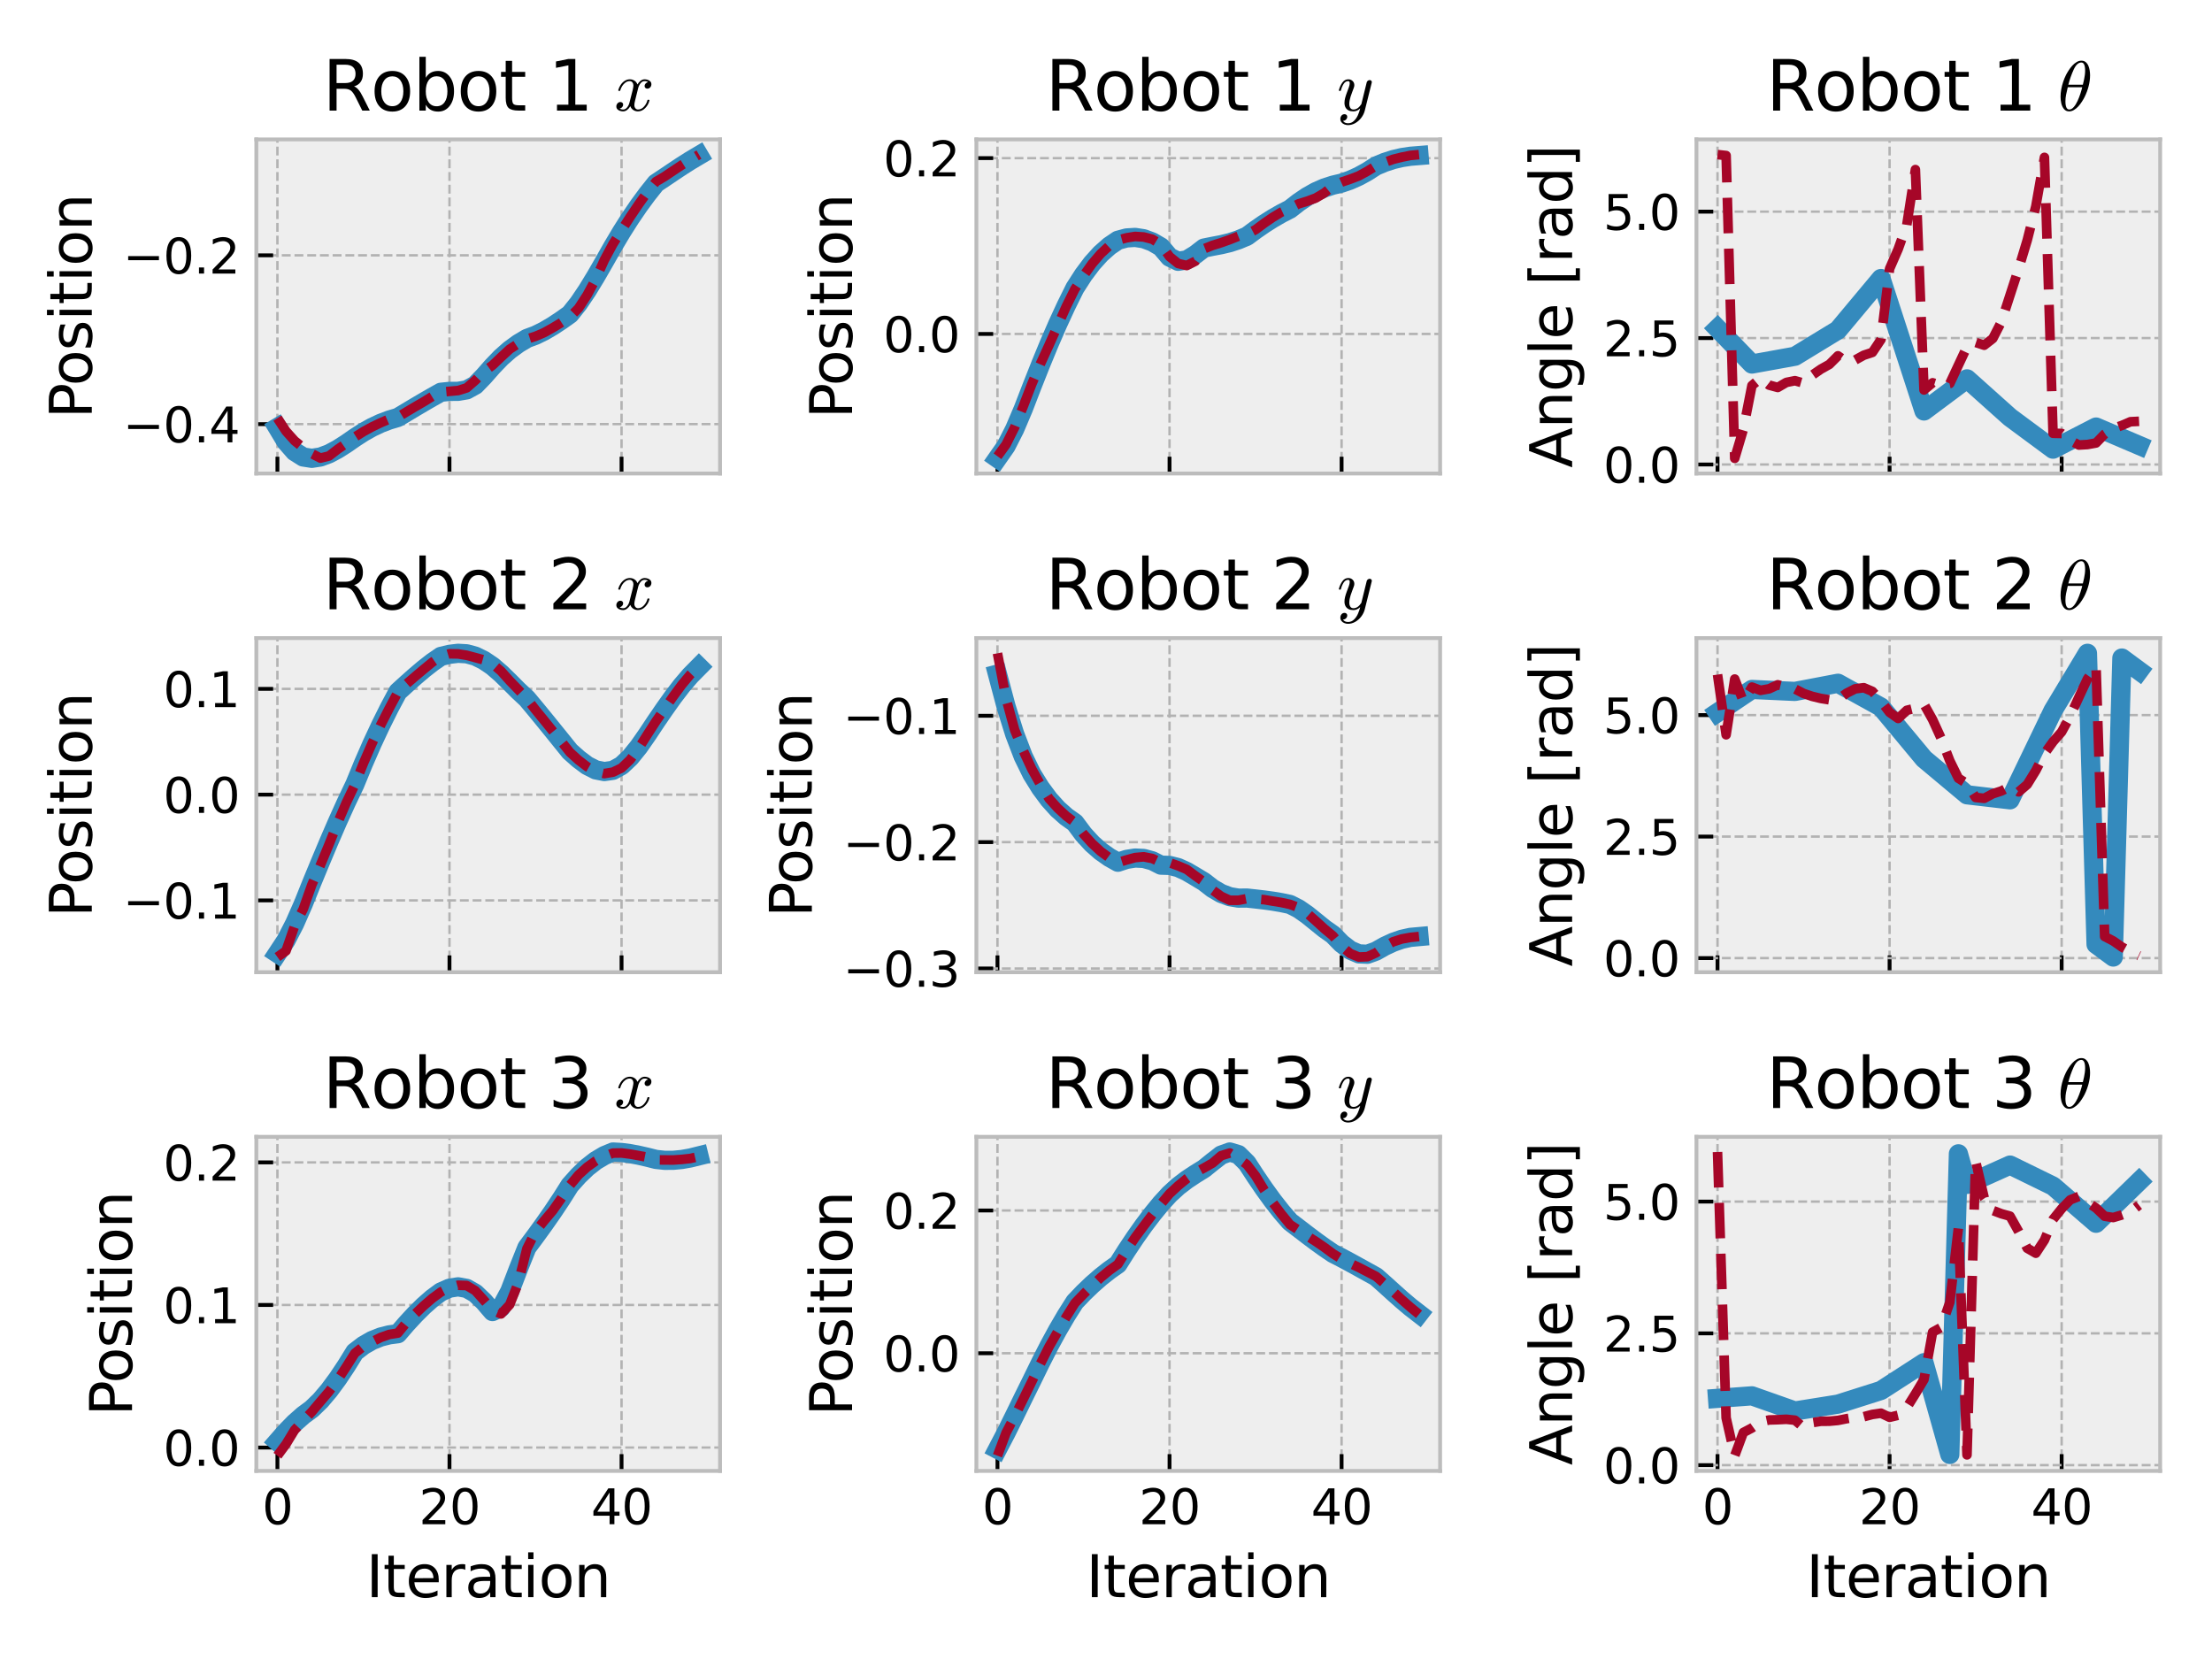 <?xml version="1.0" encoding="utf-8" standalone="no"?>
<!DOCTYPE svg PUBLIC "-//W3C//DTD SVG 1.1//EN"
  "http://www.w3.org/Graphics/SVG/1.1/DTD/svg11.dtd">
<svg xmlns:xlink="http://www.w3.org/1999/xlink" width="460.8pt" height="345.6pt" viewBox="0 0 460.8 345.6" xmlns="http://www.w3.org/2000/svg" version="1.1">
 <defs>
  <style type="text/css">*{stroke-linejoin: round; stroke-linecap: butt}</style>
 </defs>
 <g id="figure_1">
  <g id="patch_1">
   <path d="M 0 345.6 
L 460.8 345.6 
L 460.8 0 
L 0 0 
z
" style="fill: #ffffff"/>
  </g>
  <g id="axes_1">
   <g id="patch_2">
    <path d="M 53.4 98.642 
L 150 98.642 
L 150 29.04 
L 53.4 29.04 
z
" style="fill: #eeeeee"/>
   </g>
   <g id="matplotlib.axis_1">
    <g id="xtick_1">
     <g id="line2d_1">
      <path d="M 57.791 98.642 
L 57.791 29.04 
" clip-path="url(#pba9decf981)" style="fill: none; stroke-dasharray: 1.85,0.8; stroke-dashoffset: 0; stroke: #b2b2b2; stroke-width: 0.5"/>
     </g>
     <g id="line2d_2">
      <defs>
       <path id="m559ee877e1" d="M 0 0 
L 0 -3.5 
" style="stroke: #000000; stroke-width: 0.8"/>
      </defs>
      <g>
       <use xlink:href="#m559ee877e1" x="57.791" y="98.642" style="stroke: #000000; stroke-width: 0.8"/>
      </g>
     </g>
    </g>
    <g id="xtick_2">
     <g id="line2d_3">
      <path d="M 93.635 98.642 
L 93.635 29.04 
" clip-path="url(#pba9decf981)" style="fill: none; stroke-dasharray: 1.85,0.8; stroke-dashoffset: 0; stroke: #b2b2b2; stroke-width: 0.5"/>
     </g>
     <g id="line2d_4">
      <g>
       <use xlink:href="#m559ee877e1" x="93.635" y="98.642" style="stroke: #000000; stroke-width: 0.8"/>
      </g>
     </g>
    </g>
    <g id="xtick_3">
     <g id="line2d_5">
      <path d="M 129.479 98.642 
L 129.479 29.04 
" clip-path="url(#pba9decf981)" style="fill: none; stroke-dasharray: 1.85,0.8; stroke-dashoffset: 0; stroke: #b2b2b2; stroke-width: 0.5"/>
     </g>
     <g id="line2d_6">
      <g>
       <use xlink:href="#m559ee877e1" x="129.479" y="98.642" style="stroke: #000000; stroke-width: 0.8"/>
      </g>
     </g>
    </g>
   </g>
   <g id="matplotlib.axis_2">
    <g id="ytick_1">
     <g id="line2d_7">
      <path d="M 53.4 88.352 
L 150 88.352 
" clip-path="url(#pba9decf981)" style="fill: none; stroke-dasharray: 1.85,0.8; stroke-dashoffset: 0; stroke: #b2b2b2; stroke-width: 0.5"/>
     </g>
     <g id="line2d_8">
      <defs>
       <path id="m51445dc0f1" d="M 0 0 
L 3.5 0 
" style="stroke: #000000; stroke-width: 0.8"/>
      </defs>
      <g>
       <use xlink:href="#m51445dc0f1" x="53.4" y="88.352" style="stroke: #000000; stroke-width: 0.8"/>
      </g>
     </g>
     <g id="text_1">
      <!-- −0.4 -->
      <g transform="translate(25.617 92.151) scale(0.1 -0.1)">
       <defs>
        <path id="DejaVuSans-2212" d="M 678 2272 
L 4684 2272 
L 4684 1741 
L 678 1741 
L 678 2272 
z
" transform="scale(0.016)"/>
        <path id="DejaVuSans-30" d="M 2034 4250 
Q 1547 4250 1301 3770 
Q 1056 3291 1056 2328 
Q 1056 1369 1301 889 
Q 1547 409 2034 409 
Q 2525 409 2770 889 
Q 3016 1369 3016 2328 
Q 3016 3291 2770 3770 
Q 2525 4250 2034 4250 
z
M 2034 4750 
Q 2819 4750 3233 4129 
Q 3647 3509 3647 2328 
Q 3647 1150 3233 529 
Q 2819 -91 2034 -91 
Q 1250 -91 836 529 
Q 422 1150 422 2328 
Q 422 3509 836 4129 
Q 1250 4750 2034 4750 
z
" transform="scale(0.016)"/>
        <path id="DejaVuSans-2e" d="M 684 794 
L 1344 794 
L 1344 0 
L 684 0 
L 684 794 
z
" transform="scale(0.016)"/>
        <path id="DejaVuSans-34" d="M 2419 4116 
L 825 1625 
L 2419 1625 
L 2419 4116 
z
M 2253 4666 
L 3047 4666 
L 3047 1625 
L 3713 1625 
L 3713 1100 
L 3047 1100 
L 3047 0 
L 2419 0 
L 2419 1100 
L 313 1100 
L 313 1709 
L 2253 4666 
z
" transform="scale(0.016)"/>
       </defs>
       <use xlink:href="#DejaVuSans-2212"/>
       <use xlink:href="#DejaVuSans-30" x="83.789"/>
       <use xlink:href="#DejaVuSans-2e" x="147.412"/>
       <use xlink:href="#DejaVuSans-34" x="179.199"/>
      </g>
     </g>
    </g>
    <g id="ytick_2">
     <g id="line2d_9">
      <path d="M 53.4 53.187 
L 150 53.187 
" clip-path="url(#pba9decf981)" style="fill: none; stroke-dasharray: 1.85,0.8; stroke-dashoffset: 0; stroke: #b2b2b2; stroke-width: 0.5"/>
     </g>
     <g id="line2d_10">
      <g>
       <use xlink:href="#m51445dc0f1" x="53.4" y="53.187" style="stroke: #000000; stroke-width: 0.8"/>
      </g>
     </g>
     <g id="text_2">
      <!-- −0.2 -->
      <g transform="translate(25.617 56.987) scale(0.1 -0.1)">
       <defs>
        <path id="DejaVuSans-32" d="M 1228 531 
L 3431 531 
L 3431 0 
L 469 0 
L 469 531 
Q 828 903 1448 1529 
Q 2069 2156 2228 2338 
Q 2531 2678 2651 2914 
Q 2772 3150 2772 3378 
Q 2772 3750 2511 3984 
Q 2250 4219 1831 4219 
Q 1534 4219 1204 4116 
Q 875 4013 500 3803 
L 500 4441 
Q 881 4594 1212 4672 
Q 1544 4750 1819 4750 
Q 2544 4750 2975 4387 
Q 3406 4025 3406 3419 
Q 3406 3131 3298 2873 
Q 3191 2616 2906 2266 
Q 2828 2175 2409 1742 
Q 1991 1309 1228 531 
z
" transform="scale(0.016)"/>
       </defs>
       <use xlink:href="#DejaVuSans-2212"/>
       <use xlink:href="#DejaVuSans-30" x="83.789"/>
       <use xlink:href="#DejaVuSans-2e" x="147.412"/>
       <use xlink:href="#DejaVuSans-32" x="179.199"/>
      </g>
     </g>
    </g>
    <g id="text_3">
     <!-- Position -->
     <g transform="translate(19.122 87.198) rotate(-90) scale(0.12 -0.12)">
      <defs>
       <path id="DejaVuSans-50" d="M 1259 4147 
L 1259 2394 
L 2053 2394 
Q 2494 2394 2734 2622 
Q 2975 2850 2975 3272 
Q 2975 3691 2734 3919 
Q 2494 4147 2053 4147 
L 1259 4147 
z
M 628 4666 
L 2053 4666 
Q 2838 4666 3239 4311 
Q 3641 3956 3641 3272 
Q 3641 2581 3239 2228 
Q 2838 1875 2053 1875 
L 1259 1875 
L 1259 0 
L 628 0 
L 628 4666 
z
" transform="scale(0.016)"/>
       <path id="DejaVuSans-6f" d="M 1959 3097 
Q 1497 3097 1228 2736 
Q 959 2375 959 1747 
Q 959 1119 1226 758 
Q 1494 397 1959 397 
Q 2419 397 2687 759 
Q 2956 1122 2956 1747 
Q 2956 2369 2687 2733 
Q 2419 3097 1959 3097 
z
M 1959 3584 
Q 2709 3584 3137 3096 
Q 3566 2609 3566 1747 
Q 3566 888 3137 398 
Q 2709 -91 1959 -91 
Q 1206 -91 779 398 
Q 353 888 353 1747 
Q 353 2609 779 3096 
Q 1206 3584 1959 3584 
z
" transform="scale(0.016)"/>
       <path id="DejaVuSans-73" d="M 2834 3397 
L 2834 2853 
Q 2591 2978 2328 3040 
Q 2066 3103 1784 3103 
Q 1356 3103 1142 2972 
Q 928 2841 928 2578 
Q 928 2378 1081 2264 
Q 1234 2150 1697 2047 
L 1894 2003 
Q 2506 1872 2764 1633 
Q 3022 1394 3022 966 
Q 3022 478 2636 193 
Q 2250 -91 1575 -91 
Q 1294 -91 989 -36 
Q 684 19 347 128 
L 347 722 
Q 666 556 975 473 
Q 1284 391 1588 391 
Q 1994 391 2212 530 
Q 2431 669 2431 922 
Q 2431 1156 2273 1281 
Q 2116 1406 1581 1522 
L 1381 1569 
Q 847 1681 609 1914 
Q 372 2147 372 2553 
Q 372 3047 722 3315 
Q 1072 3584 1716 3584 
Q 2034 3584 2315 3537 
Q 2597 3491 2834 3397 
z
" transform="scale(0.016)"/>
       <path id="DejaVuSans-69" d="M 603 3500 
L 1178 3500 
L 1178 0 
L 603 0 
L 603 3500 
z
M 603 4863 
L 1178 4863 
L 1178 4134 
L 603 4134 
L 603 4863 
z
" transform="scale(0.016)"/>
       <path id="DejaVuSans-74" d="M 1172 4494 
L 1172 3500 
L 2356 3500 
L 2356 3053 
L 1172 3053 
L 1172 1153 
Q 1172 725 1289 603 
Q 1406 481 1766 481 
L 2356 481 
L 2356 0 
L 1766 0 
Q 1100 0 847 248 
Q 594 497 594 1153 
L 594 3053 
L 172 3053 
L 172 3500 
L 594 3500 
L 594 4494 
L 1172 4494 
z
" transform="scale(0.016)"/>
       <path id="DejaVuSans-6e" d="M 3513 2113 
L 3513 0 
L 2938 0 
L 2938 2094 
Q 2938 2591 2744 2837 
Q 2550 3084 2163 3084 
Q 1697 3084 1428 2787 
Q 1159 2491 1159 1978 
L 1159 0 
L 581 0 
L 581 3500 
L 1159 3500 
L 1159 2956 
Q 1366 3272 1645 3428 
Q 1925 3584 2291 3584 
Q 2894 3584 3203 3211 
Q 3513 2838 3513 2113 
z
" transform="scale(0.016)"/>
      </defs>
      <use xlink:href="#DejaVuSans-50"/>
      <use xlink:href="#DejaVuSans-6f" x="56.678"/>
      <use xlink:href="#DejaVuSans-73" x="117.859"/>
      <use xlink:href="#DejaVuSans-69" x="169.959"/>
      <use xlink:href="#DejaVuSans-74" x="197.742"/>
      <use xlink:href="#DejaVuSans-69" x="236.951"/>
      <use xlink:href="#DejaVuSans-6f" x="264.734"/>
      <use xlink:href="#DejaVuSans-6e" x="325.916"/>
     </g>
    </g>
   </g>
   <g id="line2d_11">
    <path d="M 57.791 89.046 
L 59.583 92.018 
L 61.375 94.074 
L 63.168 95.203 
L 64.96 95.478 
L 66.752 95.203 
L 68.544 94.533 
L 70.336 93.575 
L 72.129 92.431 
L 73.921 91.186 
L 75.713 90.027 
L 77.505 89.022 
L 79.297 88.179 
L 81.09 87.497 
L 82.882 86.965 
L 84.674 85.89 
L 86.466 84.816 
L 88.258 83.758 
L 90.051 82.723 
L 91.843 81.714 
L 93.635 81.531 
L 95.427 81.522 
L 97.219 81.215 
L 99.012 80.231 
L 100.804 78.379 
L 102.596 76.336 
L 104.388 74.473 
L 106.181 72.884 
L 107.973 71.58 
L 109.765 70.506 
L 111.557 69.841 
L 113.349 68.959 
L 115.142 67.905 
L 116.934 66.722 
L 118.726 65.445 
L 120.518 63.197 
L 122.31 60.542 
L 124.103 57.6 
L 125.895 54.491 
L 127.687 51.327 
L 129.479 48.317 
L 131.271 45.492 
L 133.064 42.861 
L 134.856 40.426 
L 136.648 38.176 
L 138.44 36.983 
L 140.232 35.773 
L 142.025 34.583 
L 143.817 33.444 
L 145.609 32.381 
" clip-path="url(#pba9decf981)" style="fill: none; stroke: #348abd; stroke-width: 4; stroke-linecap: square"/>
   </g>
   <g id="line2d_12">
    <path d="M 57.791 87.103 
L 59.583 89.829 
L 61.375 91.827 
L 63.168 93.28 
L 64.96 94.507 
L 66.752 95.431 
L 68.544 94.987 
L 70.336 93.599 
L 72.129 92.358 
L 73.921 91.041 
L 75.713 89.909 
L 77.505 88.93 
L 79.297 88.071 
L 81.09 87.299 
L 82.882 86.887 
L 84.674 85.803 
L 86.466 84.737 
L 88.258 83.696 
L 90.051 82.591 
L 91.843 81.69 
L 93.635 81.519 
L 95.427 81.357 
L 97.219 80.799 
L 99.012 79.246 
L 100.804 77.396 
L 102.596 76.1 
L 104.388 74.391 
L 106.181 72.734 
L 107.973 71.56 
L 109.765 70.628 
L 111.557 70.062 
L 113.349 69.292 
L 115.142 68.292 
L 116.934 67.205 
L 118.726 66.041 
L 120.518 64.212 
L 122.31 61.46 
L 124.103 58.129 
L 125.895 54.161 
L 127.687 50.833 
L 129.479 47.97 
L 131.271 45.186 
L 133.064 42.535 
L 134.856 40.033 
L 136.648 37.837 
L 138.44 36.783 
L 140.232 35.572 
L 142.025 34.383 
L 143.817 33.262 
L 145.609 32.204 
" clip-path="url(#pba9decf981)" style="fill: none; stroke-dasharray: 7.4,3.2; stroke-dashoffset: 0; stroke: #a60628; stroke-width: 2"/>
   </g>
   <g id="patch_3">
    <path d="M 53.4 98.642 
L 53.4 29.04 
" style="fill: none; stroke: #bcbcbc; stroke-width: 0.8; stroke-linejoin: miter; stroke-linecap: square"/>
   </g>
   <g id="patch_4">
    <path d="M 150 98.642 
L 150 29.04 
" style="fill: none; stroke: #bcbcbc; stroke-width: 0.8; stroke-linejoin: miter; stroke-linecap: square"/>
   </g>
   <g id="patch_5">
    <path d="M 53.4 98.642 
L 150 98.642 
" style="fill: none; stroke: #bcbcbc; stroke-width: 0.8; stroke-linejoin: miter; stroke-linecap: square"/>
   </g>
   <g id="patch_6">
    <path d="M 53.4 29.04 
L 150 29.04 
" style="fill: none; stroke: #bcbcbc; stroke-width: 0.8; stroke-linejoin: miter; stroke-linecap: square"/>
   </g>
   <g id="text_4">
    <!-- Robot 1 $x$ -->
    <g transform="translate(67.212 23.04) scale(0.144 -0.144)">
     <defs>
      <path id="DejaVuSans-52" d="M 2841 2188 
Q 3044 2119 3236 1894 
Q 3428 1669 3622 1275 
L 4263 0 
L 3584 0 
L 2988 1197 
Q 2756 1666 2539 1819 
Q 2322 1972 1947 1972 
L 1259 1972 
L 1259 0 
L 628 0 
L 628 4666 
L 2053 4666 
Q 2853 4666 3247 4331 
Q 3641 3997 3641 3322 
Q 3641 2881 3436 2590 
Q 3231 2300 2841 2188 
z
M 1259 4147 
L 1259 2491 
L 2053 2491 
Q 2509 2491 2742 2702 
Q 2975 2913 2975 3322 
Q 2975 3731 2742 3939 
Q 2509 4147 2053 4147 
L 1259 4147 
z
" transform="scale(0.016)"/>
      <path id="DejaVuSans-62" d="M 3116 1747 
Q 3116 2381 2855 2742 
Q 2594 3103 2138 3103 
Q 1681 3103 1420 2742 
Q 1159 2381 1159 1747 
Q 1159 1113 1420 752 
Q 1681 391 2138 391 
Q 2594 391 2855 752 
Q 3116 1113 3116 1747 
z
M 1159 2969 
Q 1341 3281 1617 3432 
Q 1894 3584 2278 3584 
Q 2916 3584 3314 3078 
Q 3713 2572 3713 1747 
Q 3713 922 3314 415 
Q 2916 -91 2278 -91 
Q 1894 -91 1617 61 
Q 1341 213 1159 525 
L 1159 0 
L 581 0 
L 581 4863 
L 1159 4863 
L 1159 2969 
z
" transform="scale(0.016)"/>
      <path id="DejaVuSans-20" transform="scale(0.016)"/>
      <path id="DejaVuSans-31" d="M 794 531 
L 1825 531 
L 1825 4091 
L 703 3866 
L 703 4441 
L 1819 4666 
L 2450 4666 
L 2450 531 
L 3481 531 
L 3481 0 
L 794 0 
L 794 531 
z
" transform="scale(0.016)"/>
      <path id="Cmmi10-78" d="M 500 184 
Q 613 97 819 97 
Q 1019 97 1172 289 
Q 1325 481 1381 709 
L 1672 1844 
Q 1741 2153 1741 2266 
Q 1741 2425 1652 2544 
Q 1563 2663 1403 2663 
Q 1200 2663 1022 2536 
Q 844 2409 722 2214 
Q 600 2019 550 1819 
Q 538 1778 500 1778 
L 422 1778 
Q 372 1778 372 1838 
L 372 1856 
Q 434 2094 584 2320 
Q 734 2547 951 2687 
Q 1169 2828 1416 2828 
Q 1650 2828 1839 2703 
Q 2028 2578 2106 2363 
Q 2216 2559 2386 2693 
Q 2556 2828 2759 2828 
Q 2897 2828 3040 2779 
Q 3184 2731 3275 2631 
Q 3366 2531 3366 2381 
Q 3366 2219 3261 2101 
Q 3156 1984 2994 1984 
Q 2891 1984 2822 2050 
Q 2753 2116 2753 2216 
Q 2753 2350 2845 2451 
Q 2938 2553 3066 2572 
Q 2950 2663 2747 2663 
Q 2541 2663 2389 2472 
Q 2238 2281 2175 2047 
L 1894 916 
Q 1825 659 1825 494 
Q 1825 331 1917 214 
Q 2009 97 2163 97 
Q 2463 97 2698 361 
Q 2934 625 3009 941 
Q 3022 978 3059 978 
L 3138 978 
Q 3163 978 3178 961 
Q 3194 944 3194 922 
Q 3194 916 3188 903 
Q 3097 522 2806 225 
Q 2516 -72 2150 -72 
Q 1916 -72 1727 54 
Q 1538 181 1459 397 
Q 1359 209 1182 68 
Q 1006 -72 806 -72 
Q 669 -72 523 -23 
Q 378 25 287 125 
Q 197 225 197 378 
Q 197 528 301 651 
Q 406 775 563 775 
Q 669 775 741 711 
Q 813 647 813 544 
Q 813 409 723 309 
Q 634 209 500 184 
z
" transform="scale(0.016)"/>
     </defs>
     <use xlink:href="#DejaVuSans-52" transform="translate(0 0.016)"/>
     <use xlink:href="#DejaVuSans-6f" transform="translate(69.482 0.016)"/>
     <use xlink:href="#DejaVuSans-62" transform="translate(130.664 0.016)"/>
     <use xlink:href="#DejaVuSans-6f" transform="translate(194.141 0.016)"/>
     <use xlink:href="#DejaVuSans-74" transform="translate(255.322 0.016)"/>
     <use xlink:href="#DejaVuSans-20" transform="translate(294.531 0.016)"/>
     <use xlink:href="#DejaVuSans-31" transform="translate(326.318 0.016)"/>
     <use xlink:href="#DejaVuSans-20" transform="translate(389.941 0.016)"/>
     <use xlink:href="#Cmmi10-78" transform="translate(421.729 0.016)"/>
    </g>
   </g>
  </g>
  <g id="axes_2">
   <g id="patch_7">
    <path d="M 203.4 98.642 
L 300 98.642 
L 300 29.04 
L 203.4 29.04 
z
" style="fill: #eeeeee"/>
   </g>
   <g id="matplotlib.axis_3">
    <g id="xtick_4">
     <g id="line2d_13">
      <path d="M 207.791 98.642 
L 207.791 29.04 
" clip-path="url(#p35bd9c006f)" style="fill: none; stroke-dasharray: 1.85,0.8; stroke-dashoffset: 0; stroke: #b2b2b2; stroke-width: 0.5"/>
     </g>
     <g id="line2d_14">
      <g>
       <use xlink:href="#m559ee877e1" x="207.791" y="98.642" style="stroke: #000000; stroke-width: 0.8"/>
      </g>
     </g>
    </g>
    <g id="xtick_5">
     <g id="line2d_15">
      <path d="M 243.635 98.642 
L 243.635 29.04 
" clip-path="url(#p35bd9c006f)" style="fill: none; stroke-dasharray: 1.85,0.8; stroke-dashoffset: 0; stroke: #b2b2b2; stroke-width: 0.5"/>
     </g>
     <g id="line2d_16">
      <g>
       <use xlink:href="#m559ee877e1" x="243.635" y="98.642" style="stroke: #000000; stroke-width: 0.8"/>
      </g>
     </g>
    </g>
    <g id="xtick_6">
     <g id="line2d_17">
      <path d="M 279.479 98.642 
L 279.479 29.04 
" clip-path="url(#p35bd9c006f)" style="fill: none; stroke-dasharray: 1.85,0.8; stroke-dashoffset: 0; stroke: #b2b2b2; stroke-width: 0.5"/>
     </g>
     <g id="line2d_18">
      <g>
       <use xlink:href="#m559ee877e1" x="279.479" y="98.642" style="stroke: #000000; stroke-width: 0.8"/>
      </g>
     </g>
    </g>
   </g>
   <g id="matplotlib.axis_4">
    <g id="ytick_3">
     <g id="line2d_19">
      <path d="M 203.4 69.569 
L 300 69.569 
" clip-path="url(#p35bd9c006f)" style="fill: none; stroke-dasharray: 1.85,0.8; stroke-dashoffset: 0; stroke: #b2b2b2; stroke-width: 0.5"/>
     </g>
     <g id="line2d_20">
      <g>
       <use xlink:href="#m51445dc0f1" x="203.4" y="69.569" style="stroke: #000000; stroke-width: 0.8"/>
      </g>
     </g>
     <g id="text_5">
      <!-- 0.0 -->
      <g transform="translate(183.997 73.369) scale(0.1 -0.1)">
       <use xlink:href="#DejaVuSans-30"/>
       <use xlink:href="#DejaVuSans-2e" x="63.623"/>
       <use xlink:href="#DejaVuSans-30" x="95.41"/>
      </g>
     </g>
    </g>
    <g id="ytick_4">
     <g id="line2d_21">
      <path d="M 203.4 32.942 
L 300 32.942 
" clip-path="url(#p35bd9c006f)" style="fill: none; stroke-dasharray: 1.85,0.8; stroke-dashoffset: 0; stroke: #b2b2b2; stroke-width: 0.5"/>
     </g>
     <g id="line2d_22">
      <g>
       <use xlink:href="#m51445dc0f1" x="203.4" y="32.942" style="stroke: #000000; stroke-width: 0.8"/>
      </g>
     </g>
     <g id="text_6">
      <!-- 0.2 -->
      <g transform="translate(183.997 36.742) scale(0.1 -0.1)">
       <use xlink:href="#DejaVuSans-30"/>
       <use xlink:href="#DejaVuSans-2e" x="63.623"/>
       <use xlink:href="#DejaVuSans-32" x="95.41"/>
      </g>
     </g>
    </g>
    <g id="text_7">
     <!-- Position -->
     <g transform="translate(177.501 87.198) rotate(-90) scale(0.12 -0.12)">
      <use xlink:href="#DejaVuSans-50"/>
      <use xlink:href="#DejaVuSans-6f" x="56.678"/>
      <use xlink:href="#DejaVuSans-73" x="117.859"/>
      <use xlink:href="#DejaVuSans-69" x="169.959"/>
      <use xlink:href="#DejaVuSans-74" x="197.742"/>
      <use xlink:href="#DejaVuSans-69" x="236.951"/>
      <use xlink:href="#DejaVuSans-6f" x="264.734"/>
      <use xlink:href="#DejaVuSans-6e" x="325.916"/>
     </g>
    </g>
   </g>
   <g id="line2d_23">
    <path d="M 207.791 95.478 
L 209.583 92.915 
L 211.375 89.394 
L 213.168 85.171 
L 214.96 80.525 
L 216.752 76.005 
L 218.544 71.652 
L 220.336 67.519 
L 222.129 63.637 
L 223.921 60.013 
L 225.713 57.23 
L 227.505 54.844 
L 229.297 52.859 
L 231.09 51.267 
L 232.882 50.053 
L 234.674 49.569 
L 236.466 49.457 
L 238.258 49.733 
L 240.051 50.4 
L 241.843 51.445 
L 243.635 53.558 
L 245.427 54.433 
L 247.219 54.146 
L 249.012 53.051 
L 250.804 51.673 
L 252.596 51.313 
L 254.388 50.974 
L 256.181 50.548 
L 257.973 49.962 
L 259.765 49.212 
L 261.557 47.883 
L 263.349 46.646 
L 265.142 45.511 
L 266.934 44.48 
L 268.726 43.559 
L 270.518 42.161 
L 272.31 40.948 
L 274.103 39.938 
L 275.895 39.143 
L 277.687 38.569 
L 279.479 38.144 
L 281.271 37.524 
L 283.064 36.718 
L 284.856 35.731 
L 286.648 34.573 
L 288.44 33.824 
L 290.232 33.242 
L 292.025 32.823 
L 293.817 32.552 
L 295.609 32.408 
" clip-path="url(#p35bd9c006f)" style="fill: none; stroke: #348abd; stroke-width: 4; stroke-linecap: square"/>
   </g>
   <g id="line2d_24">
    <path d="M 207.791 95.049 
L 209.583 92.592 
L 211.375 89.01 
L 213.168 84.63 
L 214.96 79.97 
L 216.752 75.771 
L 218.544 71.858 
L 220.336 67.848 
L 222.129 63.824 
L 223.921 60.21 
L 225.713 57.461 
L 227.505 54.947 
L 229.297 52.858 
L 231.09 51.193 
L 232.882 50.031 
L 234.674 49.546 
L 236.466 49.257 
L 238.258 49.371 
L 240.051 49.832 
L 241.843 50.933 
L 243.635 53.449 
L 245.427 54.892 
L 247.219 55.315 
L 249.012 54.411 
L 250.804 51.835 
L 252.596 51.113 
L 254.388 50.56 
L 256.181 49.92 
L 257.973 49.21 
L 259.765 48.785 
L 261.557 47.835 
L 263.349 46.504 
L 265.142 45.269 
L 266.934 44.191 
L 268.726 43.365 
L 270.518 42.468 
L 272.31 41.911 
L 274.103 41.247 
L 275.895 40.185 
L 277.687 38.747 
L 279.479 37.933 
L 281.271 37.324 
L 283.064 36.639 
L 284.856 35.658 
L 286.648 34.536 
L 288.44 33.82 
L 290.232 33.184 
L 292.025 32.736 
L 293.817 32.377 
L 295.609 32.204 
" clip-path="url(#p35bd9c006f)" style="fill: none; stroke-dasharray: 7.4,3.2; stroke-dashoffset: 0; stroke: #a60628; stroke-width: 2"/>
   </g>
   <g id="patch_8">
    <path d="M 203.4 98.642 
L 203.4 29.04 
" style="fill: none; stroke: #bcbcbc; stroke-width: 0.8; stroke-linejoin: miter; stroke-linecap: square"/>
   </g>
   <g id="patch_9">
    <path d="M 300 98.642 
L 300 29.04 
" style="fill: none; stroke: #bcbcbc; stroke-width: 0.8; stroke-linejoin: miter; stroke-linecap: square"/>
   </g>
   <g id="patch_10">
    <path d="M 203.4 98.642 
L 300 98.642 
" style="fill: none; stroke: #bcbcbc; stroke-width: 0.8; stroke-linejoin: miter; stroke-linecap: square"/>
   </g>
   <g id="patch_11">
    <path d="M 203.4 29.04 
L 300 29.04 
" style="fill: none; stroke: #bcbcbc; stroke-width: 0.8; stroke-linejoin: miter; stroke-linecap: square"/>
   </g>
   <g id="text_8">
    <!-- Robot 1 $y$ -->
    <g transform="translate(217.788 23.04) scale(0.144 -0.144)">
     <defs>
      <path id="Cmmi10-79" d="M 538 -916 
Q 672 -1147 1006 -1147 
Q 1309 -1147 1531 -934 
Q 1753 -722 1889 -420 
Q 2025 -119 2100 197 
Q 1816 -72 1484 -72 
Q 1231 -72 1053 15 
Q 875 103 776 276 
Q 678 450 678 697 
Q 678 906 734 1126 
Q 791 1347 892 1617 
Q 994 1888 1069 2088 
Q 1153 2322 1153 2472 
Q 1153 2663 1013 2663 
Q 759 2663 595 2402 
Q 431 2141 353 1819 
Q 341 1778 300 1778 
L 225 1778 
Q 172 1778 172 1838 
L 172 1856 
Q 275 2238 487 2533 
Q 700 2828 1025 2828 
Q 1253 2828 1411 2678 
Q 1569 2528 1569 2297 
Q 1569 2178 1516 2047 
Q 1488 1969 1388 1706 
Q 1288 1444 1234 1272 
Q 1181 1100 1147 934 
Q 1113 769 1113 603 
Q 1113 391 1203 244 
Q 1294 97 1491 97 
Q 1888 97 2203 581 
L 2688 2553 
Q 2709 2638 2787 2698 
Q 2866 2759 2956 2759 
Q 3034 2759 3092 2709 
Q 3150 2659 3150 2578 
Q 3150 2541 3144 2528 
L 2509 -19 
Q 2425 -347 2200 -647 
Q 1975 -947 1658 -1130 
Q 1341 -1313 997 -1313 
Q 831 -1313 668 -1248 
Q 506 -1184 406 -1056 
Q 306 -928 306 -756 
Q 306 -581 409 -453 
Q 513 -325 684 -325 
Q 788 -325 858 -389 
Q 928 -453 928 -556 
Q 928 -703 818 -812 
Q 709 -922 563 -922 
Q 556 -919 550 -917 
Q 544 -916 538 -916 
z
" transform="scale(0.016)"/>
     </defs>
     <use xlink:href="#DejaVuSans-52" transform="translate(0 0.016)"/>
     <use xlink:href="#DejaVuSans-6f" transform="translate(69.482 0.016)"/>
     <use xlink:href="#DejaVuSans-62" transform="translate(130.664 0.016)"/>
     <use xlink:href="#DejaVuSans-6f" transform="translate(194.141 0.016)"/>
     <use xlink:href="#DejaVuSans-74" transform="translate(255.322 0.016)"/>
     <use xlink:href="#DejaVuSans-20" transform="translate(294.531 0.016)"/>
     <use xlink:href="#DejaVuSans-31" transform="translate(326.318 0.016)"/>
     <use xlink:href="#DejaVuSans-20" transform="translate(389.941 0.016)"/>
     <use xlink:href="#Cmmi10-79" transform="translate(421.729 0.016)"/>
    </g>
   </g>
  </g>
  <g id="axes_3">
   <g id="patch_12">
    <path d="M 353.4 98.642 
L 450 98.642 
L 450 29.04 
L 353.4 29.04 
z
" style="fill: #eeeeee"/>
   </g>
   <g id="matplotlib.axis_5">
    <g id="xtick_7">
     <g id="line2d_25">
      <path d="M 357.791 98.642 
L 357.791 29.04 
" clip-path="url(#pa17094b028)" style="fill: none; stroke-dasharray: 1.85,0.8; stroke-dashoffset: 0; stroke: #b2b2b2; stroke-width: 0.5"/>
     </g>
     <g id="line2d_26">
      <g>
       <use xlink:href="#m559ee877e1" x="357.791" y="98.642" style="stroke: #000000; stroke-width: 0.8"/>
      </g>
     </g>
    </g>
    <g id="xtick_8">
     <g id="line2d_27">
      <path d="M 393.635 98.642 
L 393.635 29.04 
" clip-path="url(#pa17094b028)" style="fill: none; stroke-dasharray: 1.85,0.8; stroke-dashoffset: 0; stroke: #b2b2b2; stroke-width: 0.5"/>
     </g>
     <g id="line2d_28">
      <g>
       <use xlink:href="#m559ee877e1" x="393.635" y="98.642" style="stroke: #000000; stroke-width: 0.8"/>
      </g>
     </g>
    </g>
    <g id="xtick_9">
     <g id="line2d_29">
      <path d="M 429.479 98.642 
L 429.479 29.04 
" clip-path="url(#pa17094b028)" style="fill: none; stroke-dasharray: 1.85,0.8; stroke-dashoffset: 0; stroke: #b2b2b2; stroke-width: 0.5"/>
     </g>
     <g id="line2d_30">
      <g>
       <use xlink:href="#m559ee877e1" x="429.479" y="98.642" style="stroke: #000000; stroke-width: 0.8"/>
      </g>
     </g>
    </g>
   </g>
   <g id="matplotlib.axis_6">
    <g id="ytick_5">
     <g id="line2d_31">
      <path d="M 353.4 96.76 
L 450 96.76 
" clip-path="url(#pa17094b028)" style="fill: none; stroke-dasharray: 1.85,0.8; stroke-dashoffset: 0; stroke: #b2b2b2; stroke-width: 0.5"/>
     </g>
     <g id="line2d_32">
      <g>
       <use xlink:href="#m51445dc0f1" x="353.4" y="96.76" style="stroke: #000000; stroke-width: 0.8"/>
      </g>
     </g>
     <g id="text_9">
      <!-- 0.0 -->
      <g transform="translate(333.997 100.559) scale(0.1 -0.1)">
       <use xlink:href="#DejaVuSans-30"/>
       <use xlink:href="#DejaVuSans-2e" x="63.623"/>
       <use xlink:href="#DejaVuSans-30" x="95.41"/>
      </g>
     </g>
    </g>
    <g id="ytick_6">
     <g id="line2d_33">
      <path d="M 353.4 70.424 
L 450 70.424 
" clip-path="url(#pa17094b028)" style="fill: none; stroke-dasharray: 1.85,0.8; stroke-dashoffset: 0; stroke: #b2b2b2; stroke-width: 0.5"/>
     </g>
     <g id="line2d_34">
      <g>
       <use xlink:href="#m51445dc0f1" x="353.4" y="70.424" style="stroke: #000000; stroke-width: 0.8"/>
      </g>
     </g>
     <g id="text_10">
      <!-- 2.5 -->
      <g transform="translate(333.997 74.224) scale(0.1 -0.1)">
       <defs>
        <path id="DejaVuSans-35" d="M 691 4666 
L 3169 4666 
L 3169 4134 
L 1269 4134 
L 1269 2991 
Q 1406 3038 1543 3061 
Q 1681 3084 1819 3084 
Q 2600 3084 3056 2656 
Q 3513 2228 3513 1497 
Q 3513 744 3044 326 
Q 2575 -91 1722 -91 
Q 1428 -91 1123 -41 
Q 819 9 494 109 
L 494 744 
Q 775 591 1075 516 
Q 1375 441 1709 441 
Q 2250 441 2565 725 
Q 2881 1009 2881 1497 
Q 2881 1984 2565 2268 
Q 2250 2553 1709 2553 
Q 1456 2553 1204 2497 
Q 953 2441 691 2322 
L 691 4666 
z
" transform="scale(0.016)"/>
       </defs>
       <use xlink:href="#DejaVuSans-32"/>
       <use xlink:href="#DejaVuSans-2e" x="63.623"/>
       <use xlink:href="#DejaVuSans-35" x="95.41"/>
      </g>
     </g>
    </g>
    <g id="ytick_7">
     <g id="line2d_35">
      <path d="M 353.4 44.089 
L 450 44.089 
" clip-path="url(#pa17094b028)" style="fill: none; stroke-dasharray: 1.85,0.8; stroke-dashoffset: 0; stroke: #b2b2b2; stroke-width: 0.5"/>
     </g>
     <g id="line2d_36">
      <g>
       <use xlink:href="#m51445dc0f1" x="353.4" y="44.089" style="stroke: #000000; stroke-width: 0.8"/>
      </g>
     </g>
     <g id="text_11">
      <!-- 5.0 -->
      <g transform="translate(333.997 47.888) scale(0.1 -0.1)">
       <use xlink:href="#DejaVuSans-35"/>
       <use xlink:href="#DejaVuSans-2e" x="63.623"/>
       <use xlink:href="#DejaVuSans-30" x="95.41"/>
      </g>
     </g>
    </g>
    <g id="text_12">
     <!-- Angle [rad] -->
     <g transform="translate(327.501 97.457) rotate(-90) scale(0.12 -0.12)">
      <defs>
       <path id="DejaVuSans-41" d="M 2188 4044 
L 1331 1722 
L 3047 1722 
L 2188 4044 
z
M 1831 4666 
L 2547 4666 
L 4325 0 
L 3669 0 
L 3244 1197 
L 1141 1197 
L 716 0 
L 50 0 
L 1831 4666 
z
" transform="scale(0.016)"/>
       <path id="DejaVuSans-67" d="M 2906 1791 
Q 2906 2416 2648 2759 
Q 2391 3103 1925 3103 
Q 1463 3103 1205 2759 
Q 947 2416 947 1791 
Q 947 1169 1205 825 
Q 1463 481 1925 481 
Q 2391 481 2648 825 
Q 2906 1169 2906 1791 
z
M 3481 434 
Q 3481 -459 3084 -895 
Q 2688 -1331 1869 -1331 
Q 1566 -1331 1297 -1286 
Q 1028 -1241 775 -1147 
L 775 -588 
Q 1028 -725 1275 -790 
Q 1522 -856 1778 -856 
Q 2344 -856 2625 -561 
Q 2906 -266 2906 331 
L 2906 616 
Q 2728 306 2450 153 
Q 2172 0 1784 0 
Q 1141 0 747 490 
Q 353 981 353 1791 
Q 353 2603 747 3093 
Q 1141 3584 1784 3584 
Q 2172 3584 2450 3431 
Q 2728 3278 2906 2969 
L 2906 3500 
L 3481 3500 
L 3481 434 
z
" transform="scale(0.016)"/>
       <path id="DejaVuSans-6c" d="M 603 4863 
L 1178 4863 
L 1178 0 
L 603 0 
L 603 4863 
z
" transform="scale(0.016)"/>
       <path id="DejaVuSans-65" d="M 3597 1894 
L 3597 1613 
L 953 1613 
Q 991 1019 1311 708 
Q 1631 397 2203 397 
Q 2534 397 2845 478 
Q 3156 559 3463 722 
L 3463 178 
Q 3153 47 2828 -22 
Q 2503 -91 2169 -91 
Q 1331 -91 842 396 
Q 353 884 353 1716 
Q 353 2575 817 3079 
Q 1281 3584 2069 3584 
Q 2775 3584 3186 3129 
Q 3597 2675 3597 1894 
z
M 3022 2063 
Q 3016 2534 2758 2815 
Q 2500 3097 2075 3097 
Q 1594 3097 1305 2825 
Q 1016 2553 972 2059 
L 3022 2063 
z
" transform="scale(0.016)"/>
       <path id="DejaVuSans-5b" d="M 550 4863 
L 1875 4863 
L 1875 4416 
L 1125 4416 
L 1125 -397 
L 1875 -397 
L 1875 -844 
L 550 -844 
L 550 4863 
z
" transform="scale(0.016)"/>
       <path id="DejaVuSans-72" d="M 2631 2963 
Q 2534 3019 2420 3045 
Q 2306 3072 2169 3072 
Q 1681 3072 1420 2755 
Q 1159 2438 1159 1844 
L 1159 0 
L 581 0 
L 581 3500 
L 1159 3500 
L 1159 2956 
Q 1341 3275 1631 3429 
Q 1922 3584 2338 3584 
Q 2397 3584 2469 3576 
Q 2541 3569 2628 3553 
L 2631 2963 
z
" transform="scale(0.016)"/>
       <path id="DejaVuSans-61" d="M 2194 1759 
Q 1497 1759 1228 1600 
Q 959 1441 959 1056 
Q 959 750 1161 570 
Q 1363 391 1709 391 
Q 2188 391 2477 730 
Q 2766 1069 2766 1631 
L 2766 1759 
L 2194 1759 
z
M 3341 1997 
L 3341 0 
L 2766 0 
L 2766 531 
Q 2569 213 2275 61 
Q 1981 -91 1556 -91 
Q 1019 -91 701 211 
Q 384 513 384 1019 
Q 384 1609 779 1909 
Q 1175 2209 1959 2209 
L 2766 2209 
L 2766 2266 
Q 2766 2663 2505 2880 
Q 2244 3097 1772 3097 
Q 1472 3097 1187 3025 
Q 903 2953 641 2809 
L 641 3341 
Q 956 3463 1253 3523 
Q 1550 3584 1831 3584 
Q 2591 3584 2966 3190 
Q 3341 2797 3341 1997 
z
" transform="scale(0.016)"/>
       <path id="DejaVuSans-64" d="M 2906 2969 
L 2906 4863 
L 3481 4863 
L 3481 0 
L 2906 0 
L 2906 525 
Q 2725 213 2448 61 
Q 2172 -91 1784 -91 
Q 1150 -91 751 415 
Q 353 922 353 1747 
Q 353 2572 751 3078 
Q 1150 3584 1784 3584 
Q 2172 3584 2448 3432 
Q 2725 3281 2906 2969 
z
M 947 1747 
Q 947 1113 1208 752 
Q 1469 391 1925 391 
Q 2381 391 2643 752 
Q 2906 1113 2906 1747 
Q 2906 2381 2643 2742 
Q 2381 3103 1925 3103 
Q 1469 3103 1208 2742 
Q 947 2381 947 1747 
z
" transform="scale(0.016)"/>
       <path id="DejaVuSans-5d" d="M 1947 4863 
L 1947 -844 
L 622 -844 
L 622 -397 
L 1369 -397 
L 1369 4416 
L 622 4416 
L 622 4863 
L 1947 4863 
z
" transform="scale(0.016)"/>
      </defs>
      <use xlink:href="#DejaVuSans-41"/>
      <use xlink:href="#DejaVuSans-6e" x="68.408"/>
      <use xlink:href="#DejaVuSans-67" x="131.787"/>
      <use xlink:href="#DejaVuSans-6c" x="195.264"/>
      <use xlink:href="#DejaVuSans-65" x="223.047"/>
      <use xlink:href="#DejaVuSans-20" x="284.57"/>
      <use xlink:href="#DejaVuSans-5b" x="316.357"/>
      <use xlink:href="#DejaVuSans-72" x="355.371"/>
      <use xlink:href="#DejaVuSans-61" x="396.484"/>
      <use xlink:href="#DejaVuSans-64" x="457.764"/>
      <use xlink:href="#DejaVuSans-5d" x="521.24"/>
     </g>
    </g>
   </g>
   <g id="line2d_37">
    <path d="M 357.791 68.426 
L 359.583 70.278 
L 361.375 72.13 
L 363.168 73.982 
L 364.96 75.835 
L 366.752 75.51 
L 368.544 75.186 
L 370.336 74.862 
L 372.129 74.537 
L 373.921 74.213 
L 375.713 73.12 
L 377.505 72.026 
L 379.297 70.933 
L 381.09 69.839 
L 382.882 68.746 
L 384.674 66.6 
L 386.466 64.455 
L 388.258 62.31 
L 390.051 60.165 
L 391.843 58.02 
L 393.635 63.538 
L 395.427 69.056 
L 397.219 74.575 
L 399.012 80.093 
L 400.804 85.611 
L 402.596 84.274 
L 404.388 82.937 
L 406.181 81.599 
L 407.973 80.262 
L 409.765 78.925 
L 411.557 80.528 
L 413.349 82.131 
L 415.142 83.735 
L 416.934 85.338 
L 418.726 86.941 
L 420.518 88.267 
L 422.31 89.593 
L 424.103 90.919 
L 425.895 92.244 
L 427.687 93.57 
L 429.479 92.649 
L 431.271 91.727 
L 433.064 90.805 
L 434.856 89.884 
L 436.648 88.962 
L 438.44 89.727 
L 440.232 90.492 
L 442.025 91.257 
L 443.817 92.022 
L 445.609 92.786 
" clip-path="url(#pa17094b028)" style="fill: none; stroke: #348abd; stroke-width: 4; stroke-linecap: square"/>
   </g>
   <g id="line2d_38">
    <path d="M 357.791 32.204 
L 359.583 32.403 
L 361.375 95.478 
L 363.168 89.443 
L 364.96 80.313 
L 366.752 78.819 
L 368.544 80.228 
L 370.336 80.715 
L 372.129 79.666 
L 373.921 79.304 
L 375.713 79.816 
L 377.505 78.163 
L 379.297 76.914 
L 381.09 75.911 
L 382.882 74.122 
L 384.674 75.377 
L 386.466 74.996 
L 388.258 74.003 
L 390.051 73.411 
L 391.843 70.732 
L 393.635 55.993 
L 395.427 51.885 
L 397.219 46.861 
L 399.012 35.325 
L 400.804 81.236 
L 402.596 79.743 
L 404.388 80.3 
L 406.181 79.9 
L 407.973 76.066 
L 409.765 72.238 
L 411.557 71.33 
L 413.349 71.917 
L 415.142 70.512 
L 416.934 67.024 
L 418.726 61.488 
L 420.518 55.982 
L 422.31 50.038 
L 424.103 42.97 
L 425.895 32.785 
L 427.687 90.262 
L 429.479 90.301 
L 431.271 91.752 
L 433.064 92.709 
L 434.856 92.604 
L 436.648 92.28 
L 438.44 90.421 
L 440.232 89.267 
L 442.025 88.623 
L 443.817 87.853 
L 445.609 87.765 
" clip-path="url(#pa17094b028)" style="fill: none; stroke-dasharray: 7.4,3.2; stroke-dashoffset: 0; stroke: #a60628; stroke-width: 2"/>
   </g>
   <g id="patch_13">
    <path d="M 353.4 98.642 
L 353.4 29.04 
" style="fill: none; stroke: #bcbcbc; stroke-width: 0.8; stroke-linejoin: miter; stroke-linecap: square"/>
   </g>
   <g id="patch_14">
    <path d="M 450 98.642 
L 450 29.04 
" style="fill: none; stroke: #bcbcbc; stroke-width: 0.8; stroke-linejoin: miter; stroke-linecap: square"/>
   </g>
   <g id="patch_15">
    <path d="M 353.4 98.642 
L 450 98.642 
" style="fill: none; stroke: #bcbcbc; stroke-width: 0.8; stroke-linejoin: miter; stroke-linecap: square"/>
   </g>
   <g id="patch_16">
    <path d="M 353.4 29.04 
L 450 29.04 
" style="fill: none; stroke: #bcbcbc; stroke-width: 0.8; stroke-linejoin: miter; stroke-linecap: square"/>
   </g>
   <g id="text_13">
    <!-- Robot 1 $\theta$ -->
    <g transform="translate(367.932 23.04) scale(0.144 -0.144)">
     <defs>
      <path id="Cmmi10-b5" d="M 1031 -72 
Q 741 -72 566 140 
Q 391 353 323 653 
Q 256 953 256 1247 
L 256 1253 
Q 256 1572 317 1915 
Q 378 2259 493 2601 
Q 609 2944 744 3213 
Q 838 3400 986 3631 
Q 1134 3863 1317 4064 
Q 1500 4266 1711 4389 
Q 1922 4513 2138 4513 
L 2144 4513 
Q 2375 4513 2529 4384 
Q 2684 4256 2770 4056 
Q 2856 3856 2890 3628 
Q 2925 3400 2925 3194 
Q 2925 2709 2794 2204 
Q 2663 1700 2431 1228 
Q 2344 1050 2189 809 
Q 2034 569 1861 378 
Q 1688 188 1472 58 
Q 1256 -72 1038 -72 
L 1031 -72 
z
M 1044 97 
Q 1256 97 1451 323 
Q 1647 550 1794 873 
Q 1941 1197 2052 1536 
Q 2163 1875 2216 2113 
L 909 2113 
Q 809 1709 753 1417 
Q 697 1125 697 844 
Q 697 97 1044 97 
z
M 959 2338 
L 2272 2338 
Q 2341 2619 2381 2808 
Q 2422 2997 2450 3206 
Q 2478 3416 2478 3597 
Q 2478 4347 2138 4347 
Q 1731 4347 1436 3692 
Q 1141 3038 959 2338 
z
" transform="scale(0.016)"/>
     </defs>
     <use xlink:href="#DejaVuSans-52" transform="translate(0 0.016)"/>
     <use xlink:href="#DejaVuSans-6f" transform="translate(69.482 0.016)"/>
     <use xlink:href="#DejaVuSans-62" transform="translate(130.664 0.016)"/>
     <use xlink:href="#DejaVuSans-6f" transform="translate(194.141 0.016)"/>
     <use xlink:href="#DejaVuSans-74" transform="translate(255.322 0.016)"/>
     <use xlink:href="#DejaVuSans-20" transform="translate(294.531 0.016)"/>
     <use xlink:href="#DejaVuSans-31" transform="translate(326.318 0.016)"/>
     <use xlink:href="#DejaVuSans-20" transform="translate(389.941 0.016)"/>
     <use xlink:href="#Cmmi10-b5" transform="translate(421.729 0.016)"/>
    </g>
   </g>
  </g>
  <g id="axes_4">
   <g id="patch_17">
    <path d="M 53.4 202.531 
L 150 202.531 
L 150 132.929 
L 53.4 132.929 
z
" style="fill: #eeeeee"/>
   </g>
   <g id="matplotlib.axis_7">
    <g id="xtick_10">
     <g id="line2d_39">
      <path d="M 57.791 202.531 
L 57.791 132.929 
" clip-path="url(#p7a64cd4ebf)" style="fill: none; stroke-dasharray: 1.85,0.8; stroke-dashoffset: 0; stroke: #b2b2b2; stroke-width: 0.5"/>
     </g>
     <g id="line2d_40">
      <g>
       <use xlink:href="#m559ee877e1" x="57.791" y="202.531" style="stroke: #000000; stroke-width: 0.8"/>
      </g>
     </g>
    </g>
    <g id="xtick_11">
     <g id="line2d_41">
      <path d="M 93.635 202.531 
L 93.635 132.929 
" clip-path="url(#p7a64cd4ebf)" style="fill: none; stroke-dasharray: 1.85,0.8; stroke-dashoffset: 0; stroke: #b2b2b2; stroke-width: 0.5"/>
     </g>
     <g id="line2d_42">
      <g>
       <use xlink:href="#m559ee877e1" x="93.635" y="202.531" style="stroke: #000000; stroke-width: 0.8"/>
      </g>
     </g>
    </g>
    <g id="xtick_12">
     <g id="line2d_43">
      <path d="M 129.479 202.531 
L 129.479 132.929 
" clip-path="url(#p7a64cd4ebf)" style="fill: none; stroke-dasharray: 1.85,0.8; stroke-dashoffset: 0; stroke: #b2b2b2; stroke-width: 0.5"/>
     </g>
     <g id="line2d_44">
      <g>
       <use xlink:href="#m559ee877e1" x="129.479" y="202.531" style="stroke: #000000; stroke-width: 0.8"/>
      </g>
     </g>
    </g>
   </g>
   <g id="matplotlib.axis_8">
    <g id="ytick_8">
     <g id="line2d_45">
      <path d="M 53.4 187.567 
L 150 187.567 
" clip-path="url(#p7a64cd4ebf)" style="fill: none; stroke-dasharray: 1.85,0.8; stroke-dashoffset: 0; stroke: #b2b2b2; stroke-width: 0.5"/>
     </g>
     <g id="line2d_46">
      <g>
       <use xlink:href="#m51445dc0f1" x="53.4" y="187.567" style="stroke: #000000; stroke-width: 0.8"/>
      </g>
     </g>
     <g id="text_14">
      <!-- −0.1 -->
      <g transform="translate(25.617 191.366) scale(0.1 -0.1)">
       <use xlink:href="#DejaVuSans-2212"/>
       <use xlink:href="#DejaVuSans-30" x="83.789"/>
       <use xlink:href="#DejaVuSans-2e" x="147.412"/>
       <use xlink:href="#DejaVuSans-31" x="179.199"/>
      </g>
     </g>
    </g>
    <g id="ytick_9">
     <g id="line2d_47">
      <path d="M 53.4 165.537 
L 150 165.537 
" clip-path="url(#p7a64cd4ebf)" style="fill: none; stroke-dasharray: 1.85,0.8; stroke-dashoffset: 0; stroke: #b2b2b2; stroke-width: 0.5"/>
     </g>
     <g id="line2d_48">
      <g>
       <use xlink:href="#m51445dc0f1" x="53.4" y="165.537" style="stroke: #000000; stroke-width: 0.8"/>
      </g>
     </g>
     <g id="text_15">
      <!-- 0.0 -->
      <g transform="translate(33.997 169.336) scale(0.1 -0.1)">
       <use xlink:href="#DejaVuSans-30"/>
       <use xlink:href="#DejaVuSans-2e" x="63.623"/>
       <use xlink:href="#DejaVuSans-30" x="95.41"/>
      </g>
     </g>
    </g>
    <g id="ytick_10">
     <g id="line2d_49">
      <path d="M 53.4 143.507 
L 150 143.507 
" clip-path="url(#p7a64cd4ebf)" style="fill: none; stroke-dasharray: 1.85,0.8; stroke-dashoffset: 0; stroke: #b2b2b2; stroke-width: 0.5"/>
     </g>
     <g id="line2d_50">
      <g>
       <use xlink:href="#m51445dc0f1" x="53.4" y="143.507" style="stroke: #000000; stroke-width: 0.8"/>
      </g>
     </g>
     <g id="text_16">
      <!-- 0.1 -->
      <g transform="translate(33.997 147.306) scale(0.1 -0.1)">
       <use xlink:href="#DejaVuSans-30"/>
       <use xlink:href="#DejaVuSans-2e" x="63.623"/>
       <use xlink:href="#DejaVuSans-31" x="95.41"/>
      </g>
     </g>
    </g>
    <g id="text_17">
     <!-- Position -->
     <g transform="translate(19.122 191.087) rotate(-90) scale(0.12 -0.12)">
      <use xlink:href="#DejaVuSans-50"/>
      <use xlink:href="#DejaVuSans-6f" x="56.678"/>
      <use xlink:href="#DejaVuSans-73" x="117.859"/>
      <use xlink:href="#DejaVuSans-69" x="169.959"/>
      <use xlink:href="#DejaVuSans-74" x="197.742"/>
      <use xlink:href="#DejaVuSans-69" x="236.951"/>
      <use xlink:href="#DejaVuSans-6f" x="264.734"/>
      <use xlink:href="#DejaVuSans-6e" x="325.916"/>
     </g>
    </g>
   </g>
   <g id="line2d_51">
    <path d="M 57.791 198.607 
L 59.583 195.892 
L 61.375 192.411 
L 63.168 188.34 
L 64.96 183.868 
L 66.752 179.539 
L 68.544 175.269 
L 70.336 171.129 
L 72.129 167.163 
L 73.921 163.396 
L 75.713 159.033 
L 77.505 154.93 
L 79.297 151.089 
L 81.09 147.496 
L 82.882 144.133 
L 84.674 142.497 
L 86.466 140.901 
L 88.258 139.379 
L 90.051 137.974 
L 91.843 136.739 
L 93.635 136.306 
L 95.427 136.093 
L 97.219 136.196 
L 99.012 136.684 
L 100.804 137.569 
L 102.596 138.782 
L 104.388 140.328 
L 106.181 142.082 
L 107.973 143.878 
L 109.765 145.553 
L 111.557 147.699 
L 113.349 149.885 
L 115.142 152.094 
L 116.934 154.314 
L 118.726 156.537 
L 120.518 158.125 
L 122.31 159.471 
L 124.103 160.381 
L 125.895 160.729 
L 127.687 160.472 
L 129.479 159.481 
L 131.271 157.79 
L 133.064 155.564 
L 134.856 152.996 
L 136.648 150.295 
L 138.44 147.68 
L 140.232 145.163 
L 142.025 142.824 
L 143.817 140.725 
L 145.609 138.911 
" clip-path="url(#p7a64cd4ebf)" style="fill: none; stroke: #348abd; stroke-width: 4; stroke-linecap: square"/>
   </g>
   <g id="line2d_52">
    <path d="M 57.791 199.367 
L 59.583 198.082 
L 61.375 192.879 
L 63.168 189.384 
L 64.96 184.322 
L 66.752 180.212 
L 68.544 175.902 
L 70.336 171.408 
L 72.129 167.236 
L 73.921 163.467 
L 75.713 158.988 
L 77.505 154.861 
L 79.297 151.05 
L 81.09 147.546 
L 82.882 144.187 
L 84.674 142.483 
L 86.466 140.937 
L 88.258 139.432 
L 90.051 137.957 
L 91.843 136.721 
L 93.635 136.191 
L 95.427 136.224 
L 97.219 136.508 
L 99.012 136.989 
L 100.804 137.48 
L 102.596 138.277 
L 104.388 139.818 
L 106.181 141.813 
L 107.973 143.671 
L 109.765 145.55 
L 111.557 147.868 
L 113.349 150.059 
L 115.142 152.28 
L 116.934 154.462 
L 118.726 156.722 
L 120.518 158.349 
L 122.31 159.717 
L 124.103 160.745 
L 125.895 161.152 
L 127.687 160.851 
L 129.479 159.983 
L 131.271 158.266 
L 133.064 155.86 
L 134.856 153.029 
L 136.648 150.254 
L 138.44 147.67 
L 140.232 145.094 
L 142.025 142.66 
L 143.817 140.508 
L 145.609 138.679 
" clip-path="url(#p7a64cd4ebf)" style="fill: none; stroke-dasharray: 7.4,3.2; stroke-dashoffset: 0; stroke: #a60628; stroke-width: 2"/>
   </g>
   <g id="patch_18">
    <path d="M 53.4 202.531 
L 53.4 132.929 
" style="fill: none; stroke: #bcbcbc; stroke-width: 0.8; stroke-linejoin: miter; stroke-linecap: square"/>
   </g>
   <g id="patch_19">
    <path d="M 150 202.531 
L 150 132.929 
" style="fill: none; stroke: #bcbcbc; stroke-width: 0.8; stroke-linejoin: miter; stroke-linecap: square"/>
   </g>
   <g id="patch_20">
    <path d="M 53.4 202.531 
L 150 202.531 
" style="fill: none; stroke: #bcbcbc; stroke-width: 0.8; stroke-linejoin: miter; stroke-linecap: square"/>
   </g>
   <g id="patch_21">
    <path d="M 53.4 132.929 
L 150 132.929 
" style="fill: none; stroke: #bcbcbc; stroke-width: 0.8; stroke-linejoin: miter; stroke-linecap: square"/>
   </g>
   <g id="text_18">
    <!-- Robot 2 $x$ -->
    <g transform="translate(67.212 126.929) scale(0.144 -0.144)">
     <use xlink:href="#DejaVuSans-52" transform="translate(0 0.016)"/>
     <use xlink:href="#DejaVuSans-6f" transform="translate(69.482 0.016)"/>
     <use xlink:href="#DejaVuSans-62" transform="translate(130.664 0.016)"/>
     <use xlink:href="#DejaVuSans-6f" transform="translate(194.141 0.016)"/>
     <use xlink:href="#DejaVuSans-74" transform="translate(255.322 0.016)"/>
     <use xlink:href="#DejaVuSans-20" transform="translate(294.531 0.016)"/>
     <use xlink:href="#DejaVuSans-32" transform="translate(326.318 0.016)"/>
     <use xlink:href="#DejaVuSans-20" transform="translate(389.941 0.016)"/>
     <use xlink:href="#Cmmi10-78" transform="translate(421.729 0.016)"/>
    </g>
   </g>
  </g>
  <g id="axes_5">
   <g id="patch_22">
    <path d="M 203.4 202.531 
L 300 202.531 
L 300 132.929 
L 203.4 132.929 
z
" style="fill: #eeeeee"/>
   </g>
   <g id="matplotlib.axis_9">
    <g id="xtick_13">
     <g id="line2d_53">
      <path d="M 207.791 202.531 
L 207.791 132.929 
" clip-path="url(#pea3073d9e0)" style="fill: none; stroke-dasharray: 1.85,0.8; stroke-dashoffset: 0; stroke: #b2b2b2; stroke-width: 0.5"/>
     </g>
     <g id="line2d_54">
      <g>
       <use xlink:href="#m559ee877e1" x="207.791" y="202.531" style="stroke: #000000; stroke-width: 0.8"/>
      </g>
     </g>
    </g>
    <g id="xtick_14">
     <g id="line2d_55">
      <path d="M 243.635 202.531 
L 243.635 132.929 
" clip-path="url(#pea3073d9e0)" style="fill: none; stroke-dasharray: 1.85,0.8; stroke-dashoffset: 0; stroke: #b2b2b2; stroke-width: 0.5"/>
     </g>
     <g id="line2d_56">
      <g>
       <use xlink:href="#m559ee877e1" x="243.635" y="202.531" style="stroke: #000000; stroke-width: 0.8"/>
      </g>
     </g>
    </g>
    <g id="xtick_15">
     <g id="line2d_57">
      <path d="M 279.479 202.531 
L 279.479 132.929 
" clip-path="url(#pea3073d9e0)" style="fill: none; stroke-dasharray: 1.85,0.8; stroke-dashoffset: 0; stroke: #b2b2b2; stroke-width: 0.5"/>
     </g>
     <g id="line2d_58">
      <g>
       <use xlink:href="#m559ee877e1" x="279.479" y="202.531" style="stroke: #000000; stroke-width: 0.8"/>
      </g>
     </g>
    </g>
   </g>
   <g id="matplotlib.axis_10">
    <g id="ytick_11">
     <g id="line2d_59">
      <path d="M 203.4 201.755 
L 300 201.755 
" clip-path="url(#pea3073d9e0)" style="fill: none; stroke-dasharray: 1.85,0.8; stroke-dashoffset: 0; stroke: #b2b2b2; stroke-width: 0.5"/>
     </g>
     <g id="line2d_60">
      <g>
       <use xlink:href="#m51445dc0f1" x="203.4" y="201.755" style="stroke: #000000; stroke-width: 0.8"/>
      </g>
     </g>
     <g id="text_19">
      <!-- −0.3 -->
      <g transform="translate(175.617 205.554) scale(0.1 -0.1)">
       <defs>
        <path id="DejaVuSans-33" d="M 2597 2516 
Q 3050 2419 3304 2112 
Q 3559 1806 3559 1356 
Q 3559 666 3084 287 
Q 2609 -91 1734 -91 
Q 1441 -91 1130 -33 
Q 819 25 488 141 
L 488 750 
Q 750 597 1062 519 
Q 1375 441 1716 441 
Q 2309 441 2620 675 
Q 2931 909 2931 1356 
Q 2931 1769 2642 2001 
Q 2353 2234 1838 2234 
L 1294 2234 
L 1294 2753 
L 1863 2753 
Q 2328 2753 2575 2939 
Q 2822 3125 2822 3475 
Q 2822 3834 2567 4026 
Q 2313 4219 1838 4219 
Q 1578 4219 1281 4162 
Q 984 4106 628 3988 
L 628 4550 
Q 988 4650 1302 4700 
Q 1616 4750 1894 4750 
Q 2613 4750 3031 4423 
Q 3450 4097 3450 3541 
Q 3450 3153 3228 2886 
Q 3006 2619 2597 2516 
z
" transform="scale(0.016)"/>
       </defs>
       <use xlink:href="#DejaVuSans-2212"/>
       <use xlink:href="#DejaVuSans-30" x="83.789"/>
       <use xlink:href="#DejaVuSans-2e" x="147.412"/>
       <use xlink:href="#DejaVuSans-33" x="179.199"/>
      </g>
     </g>
    </g>
    <g id="ytick_12">
     <g id="line2d_61">
      <path d="M 203.4 175.432 
L 300 175.432 
" clip-path="url(#pea3073d9e0)" style="fill: none; stroke-dasharray: 1.85,0.8; stroke-dashoffset: 0; stroke: #b2b2b2; stroke-width: 0.5"/>
     </g>
     <g id="line2d_62">
      <g>
       <use xlink:href="#m51445dc0f1" x="203.4" y="175.432" style="stroke: #000000; stroke-width: 0.8"/>
      </g>
     </g>
     <g id="text_20">
      <!-- −0.2 -->
      <g transform="translate(175.617 179.232) scale(0.1 -0.1)">
       <use xlink:href="#DejaVuSans-2212"/>
       <use xlink:href="#DejaVuSans-30" x="83.789"/>
       <use xlink:href="#DejaVuSans-2e" x="147.412"/>
       <use xlink:href="#DejaVuSans-32" x="179.199"/>
      </g>
     </g>
    </g>
    <g id="ytick_13">
     <g id="line2d_63">
      <path d="M 203.4 149.11 
L 300 149.11 
" clip-path="url(#pea3073d9e0)" style="fill: none; stroke-dasharray: 1.85,0.8; stroke-dashoffset: 0; stroke: #b2b2b2; stroke-width: 0.5"/>
     </g>
     <g id="line2d_64">
      <g>
       <use xlink:href="#m51445dc0f1" x="203.4" y="149.11" style="stroke: #000000; stroke-width: 0.8"/>
      </g>
     </g>
     <g id="text_21">
      <!-- −0.1 -->
      <g transform="translate(175.617 152.909) scale(0.1 -0.1)">
       <use xlink:href="#DejaVuSans-2212"/>
       <use xlink:href="#DejaVuSans-30" x="83.789"/>
       <use xlink:href="#DejaVuSans-2e" x="147.412"/>
       <use xlink:href="#DejaVuSans-31" x="179.199"/>
      </g>
     </g>
    </g>
    <g id="text_22">
     <!-- Position -->
     <g transform="translate(169.122 191.087) rotate(-90) scale(0.12 -0.12)">
      <use xlink:href="#DejaVuSans-50"/>
      <use xlink:href="#DejaVuSans-6f" x="56.678"/>
      <use xlink:href="#DejaVuSans-73" x="117.859"/>
      <use xlink:href="#DejaVuSans-69" x="169.959"/>
      <use xlink:href="#DejaVuSans-74" x="197.742"/>
      <use xlink:href="#DejaVuSans-69" x="236.951"/>
      <use xlink:href="#DejaVuSans-6f" x="264.734"/>
      <use xlink:href="#DejaVuSans-6e" x="325.916"/>
     </g>
    </g>
   </g>
   <g id="line2d_65">
    <path d="M 207.791 140.422 
L 209.583 147.178 
L 211.375 152.917 
L 213.168 157.593 
L 214.96 161.249 
L 216.752 164.136 
L 218.544 166.556 
L 220.336 168.541 
L 222.129 170.139 
L 223.921 171.407 
L 225.713 173.808 
L 227.505 175.763 
L 229.297 177.34 
L 231.09 178.606 
L 232.882 179.618 
L 234.674 179.027 
L 236.466 178.743 
L 238.258 178.829 
L 240.051 179.32 
L 241.843 180.226 
L 243.635 180.283 
L 245.427 180.731 
L 247.219 181.55 
L 249.012 182.605 
L 250.804 183.685 
L 252.596 185.076 
L 254.388 186.123 
L 256.181 186.794 
L 257.973 187.097 
L 259.765 187.079 
L 261.557 187.273 
L 263.349 187.483 
L 265.142 187.729 
L 266.934 188.031 
L 268.726 188.407 
L 270.518 189.32 
L 272.31 190.566 
L 274.103 192.01 
L 275.895 193.465 
L 277.687 194.726 
L 279.479 196.558 
L 281.271 197.932 
L 283.064 198.706 
L 284.856 198.788 
L 286.648 198.14 
L 288.44 197.122 
L 290.232 196.291 
L 292.025 195.667 
L 293.817 195.269 
L 295.609 195.109 
" clip-path="url(#pea3073d9e0)" style="fill: none; stroke: #348abd; stroke-width: 4; stroke-linecap: square"/>
   </g>
   <g id="line2d_66">
    <path d="M 207.791 136.093 
L 209.583 145.513 
L 211.375 152.081 
L 213.168 156.398 
L 214.96 160.247 
L 216.752 163.445 
L 218.544 166.368 
L 220.336 168.353 
L 222.129 170.002 
L 223.921 171.338 
L 225.713 173.743 
L 227.505 175.719 
L 229.297 177.377 
L 231.09 178.685 
L 232.882 179.694 
L 234.674 179.139 
L 236.466 178.649 
L 238.258 178.491 
L 240.051 178.842 
L 241.843 179.693 
L 243.635 179.72 
L 245.427 180.359 
L 247.219 181.118 
L 249.012 182.453 
L 250.804 183.722 
L 252.596 185.411 
L 254.388 186.718 
L 256.181 187.544 
L 257.973 187.545 
L 259.765 187.204 
L 261.557 187.289 
L 263.349 187.418 
L 265.142 187.725 
L 266.934 188.012 
L 268.726 188.399 
L 270.518 189.073 
L 272.31 190.263 
L 274.103 191.849 
L 275.895 193.49 
L 277.687 194.97 
L 279.479 197.125 
L 281.271 198.634 
L 283.064 199.367 
L 284.856 199.296 
L 286.648 198.487 
L 288.44 197.156 
L 290.232 196.178 
L 292.025 195.6 
L 293.817 195.277 
L 295.609 195.095 
" clip-path="url(#pea3073d9e0)" style="fill: none; stroke-dasharray: 7.4,3.2; stroke-dashoffset: 0; stroke: #a60628; stroke-width: 2"/>
   </g>
   <g id="patch_23">
    <path d="M 203.4 202.531 
L 203.4 132.929 
" style="fill: none; stroke: #bcbcbc; stroke-width: 0.8; stroke-linejoin: miter; stroke-linecap: square"/>
   </g>
   <g id="patch_24">
    <path d="M 300 202.531 
L 300 132.929 
" style="fill: none; stroke: #bcbcbc; stroke-width: 0.8; stroke-linejoin: miter; stroke-linecap: square"/>
   </g>
   <g id="patch_25">
    <path d="M 203.4 202.531 
L 300 202.531 
" style="fill: none; stroke: #bcbcbc; stroke-width: 0.8; stroke-linejoin: miter; stroke-linecap: square"/>
   </g>
   <g id="patch_26">
    <path d="M 203.4 132.929 
L 300 132.929 
" style="fill: none; stroke: #bcbcbc; stroke-width: 0.8; stroke-linejoin: miter; stroke-linecap: square"/>
   </g>
   <g id="text_23">
    <!-- Robot 2 $y$ -->
    <g transform="translate(217.788 126.929) scale(0.144 -0.144)">
     <use xlink:href="#DejaVuSans-52" transform="translate(0 0.016)"/>
     <use xlink:href="#DejaVuSans-6f" transform="translate(69.482 0.016)"/>
     <use xlink:href="#DejaVuSans-62" transform="translate(130.664 0.016)"/>
     <use xlink:href="#DejaVuSans-6f" transform="translate(194.141 0.016)"/>
     <use xlink:href="#DejaVuSans-74" transform="translate(255.322 0.016)"/>
     <use xlink:href="#DejaVuSans-20" transform="translate(294.531 0.016)"/>
     <use xlink:href="#DejaVuSans-32" transform="translate(326.318 0.016)"/>
     <use xlink:href="#DejaVuSans-20" transform="translate(389.941 0.016)"/>
     <use xlink:href="#Cmmi10-79" transform="translate(421.729 0.016)"/>
    </g>
   </g>
  </g>
  <g id="axes_6">
   <g id="patch_27">
    <path d="M 353.4 202.531 
L 450 202.531 
L 450 132.929 
L 353.4 132.929 
z
" style="fill: #eeeeee"/>
   </g>
   <g id="matplotlib.axis_11">
    <g id="xtick_16">
     <g id="line2d_67">
      <path d="M 357.791 202.531 
L 357.791 132.929 
" clip-path="url(#p4790a8446c)" style="fill: none; stroke-dasharray: 1.85,0.8; stroke-dashoffset: 0; stroke: #b2b2b2; stroke-width: 0.5"/>
     </g>
     <g id="line2d_68">
      <g>
       <use xlink:href="#m559ee877e1" x="357.791" y="202.531" style="stroke: #000000; stroke-width: 0.8"/>
      </g>
     </g>
    </g>
    <g id="xtick_17">
     <g id="line2d_69">
      <path d="M 393.635 202.531 
L 393.635 132.929 
" clip-path="url(#p4790a8446c)" style="fill: none; stroke-dasharray: 1.85,0.8; stroke-dashoffset: 0; stroke: #b2b2b2; stroke-width: 0.5"/>
     </g>
     <g id="line2d_70">
      <g>
       <use xlink:href="#m559ee877e1" x="393.635" y="202.531" style="stroke: #000000; stroke-width: 0.8"/>
      </g>
     </g>
    </g>
    <g id="xtick_18">
     <g id="line2d_71">
      <path d="M 429.479 202.531 
L 429.479 132.929 
" clip-path="url(#p4790a8446c)" style="fill: none; stroke-dasharray: 1.85,0.8; stroke-dashoffset: 0; stroke: #b2b2b2; stroke-width: 0.5"/>
     </g>
     <g id="line2d_72">
      <g>
       <use xlink:href="#m559ee877e1" x="429.479" y="202.531" style="stroke: #000000; stroke-width: 0.8"/>
      </g>
     </g>
    </g>
   </g>
   <g id="matplotlib.axis_12">
    <g id="ytick_14">
     <g id="line2d_73">
      <path d="M 353.4 199.586 
L 450 199.586 
" clip-path="url(#p4790a8446c)" style="fill: none; stroke-dasharray: 1.85,0.8; stroke-dashoffset: 0; stroke: #b2b2b2; stroke-width: 0.5"/>
     </g>
     <g id="line2d_74">
      <g>
       <use xlink:href="#m51445dc0f1" x="353.4" y="199.586" style="stroke: #000000; stroke-width: 0.8"/>
      </g>
     </g>
     <g id="text_24">
      <!-- 0.0 -->
      <g transform="translate(333.997 203.385) scale(0.1 -0.1)">
       <use xlink:href="#DejaVuSans-30"/>
       <use xlink:href="#DejaVuSans-2e" x="63.623"/>
       <use xlink:href="#DejaVuSans-30" x="95.41"/>
      </g>
     </g>
    </g>
    <g id="ytick_15">
     <g id="line2d_75">
      <path d="M 353.4 174.277 
L 450 174.277 
" clip-path="url(#p4790a8446c)" style="fill: none; stroke-dasharray: 1.85,0.8; stroke-dashoffset: 0; stroke: #b2b2b2; stroke-width: 0.5"/>
     </g>
     <g id="line2d_76">
      <g>
       <use xlink:href="#m51445dc0f1" x="353.4" y="174.277" style="stroke: #000000; stroke-width: 0.8"/>
      </g>
     </g>
     <g id="text_25">
      <!-- 2.5 -->
      <g transform="translate(333.997 178.076) scale(0.1 -0.1)">
       <use xlink:href="#DejaVuSans-32"/>
       <use xlink:href="#DejaVuSans-2e" x="63.623"/>
       <use xlink:href="#DejaVuSans-35" x="95.41"/>
      </g>
     </g>
    </g>
    <g id="ytick_16">
     <g id="line2d_77">
      <path d="M 353.4 148.968 
L 450 148.968 
" clip-path="url(#p4790a8446c)" style="fill: none; stroke-dasharray: 1.85,0.8; stroke-dashoffset: 0; stroke: #b2b2b2; stroke-width: 0.5"/>
     </g>
     <g id="line2d_78">
      <g>
       <use xlink:href="#m51445dc0f1" x="353.4" y="148.968" style="stroke: #000000; stroke-width: 0.8"/>
      </g>
     </g>
     <g id="text_26">
      <!-- 5.0 -->
      <g transform="translate(333.997 152.767) scale(0.1 -0.1)">
       <use xlink:href="#DejaVuSans-35"/>
       <use xlink:href="#DejaVuSans-2e" x="63.623"/>
       <use xlink:href="#DejaVuSans-30" x="95.41"/>
      </g>
     </g>
    </g>
    <g id="text_27">
     <!-- Angle [rad] -->
     <g transform="translate(327.501 201.346) rotate(-90) scale(0.12 -0.12)">
      <use xlink:href="#DejaVuSans-41"/>
      <use xlink:href="#DejaVuSans-6e" x="68.408"/>
      <use xlink:href="#DejaVuSans-67" x="131.787"/>
      <use xlink:href="#DejaVuSans-6c" x="195.264"/>
      <use xlink:href="#DejaVuSans-65" x="223.047"/>
      <use xlink:href="#DejaVuSans-20" x="284.57"/>
      <use xlink:href="#DejaVuSans-5b" x="316.357"/>
      <use xlink:href="#DejaVuSans-72" x="355.371"/>
      <use xlink:href="#DejaVuSans-61" x="396.484"/>
      <use xlink:href="#DejaVuSans-64" x="457.764"/>
      <use xlink:href="#DejaVuSans-5d" x="521.24"/>
     </g>
    </g>
   </g>
   <g id="line2d_79">
    <path d="M 357.791 148.438 
L 359.583 147.234 
L 361.375 146.031 
L 363.168 144.827 
L 364.96 143.623 
L 366.752 143.706 
L 368.544 143.789 
L 370.336 143.871 
L 372.129 143.954 
L 373.921 144.037 
L 375.713 143.696 
L 377.505 143.356 
L 379.297 143.015 
L 381.09 142.674 
L 382.882 142.334 
L 384.674 143.326 
L 386.466 144.319 
L 388.258 145.311 
L 390.051 146.304 
L 391.843 147.297 
L 393.635 149.453 
L 395.427 151.609 
L 397.219 153.765 
L 399.012 155.921 
L 400.804 158.078 
L 402.596 159.577 
L 404.388 161.076 
L 406.181 162.575 
L 407.973 164.073 
L 409.765 165.572 
L 411.557 165.781 
L 413.349 165.989 
L 415.142 166.197 
L 416.934 166.405 
L 418.726 166.613 
L 420.518 162.893 
L 422.31 159.174 
L 424.103 155.454 
L 425.895 151.734 
L 427.687 148.014 
L 429.479 145.034 
L 431.271 142.053 
L 433.064 139.073 
L 434.856 136.093 
L 436.648 196.722 
L 438.44 198.044 
L 440.232 199.367 
L 442.025 137.081 
L 443.817 138.404 
L 445.609 139.726 
" clip-path="url(#p4790a8446c)" style="fill: none; stroke: #348abd; stroke-width: 4; stroke-linecap: square"/>
   </g>
   <g id="line2d_80">
    <path d="M 357.791 140.529 
L 359.583 153.066 
L 361.375 141.457 
L 363.168 146.121 
L 364.96 143.133 
L 366.752 143.813 
L 368.544 143.491 
L 370.336 142.656 
L 372.129 143.114 
L 373.921 143.522 
L 375.713 144.454 
L 377.505 145.065 
L 379.297 145.497 
L 381.09 145.782 
L 382.882 145.728 
L 384.674 144.412 
L 386.466 143.499 
L 388.258 143.261 
L 390.051 144.028 
L 391.843 146.048 
L 393.635 148.4 
L 395.427 149.668 
L 397.219 147.971 
L 399.012 147.533 
L 400.804 146.695 
L 402.596 149.91 
L 404.388 153.831 
L 406.181 158.485 
L 407.973 162.127 
L 409.765 163.255 
L 411.557 166.129 
L 413.349 166.307 
L 415.142 165.35 
L 416.934 164.773 
L 418.726 163.862 
L 420.518 164.958 
L 422.31 163.42 
L 424.103 160.508 
L 425.895 157.008 
L 427.687 154.506 
L 429.479 152.463 
L 431.271 149.174 
L 433.064 145.247 
L 434.856 141.413 
L 436.648 138.894 
L 438.44 195.09 
L 440.232 196.023 
L 442.025 197.277 
L 443.817 198.284 
L 445.609 199.114 
" clip-path="url(#p4790a8446c)" style="fill: none; stroke-dasharray: 7.4,3.2; stroke-dashoffset: 0; stroke: #a60628; stroke-width: 2"/>
   </g>
   <g id="patch_28">
    <path d="M 353.4 202.531 
L 353.4 132.929 
" style="fill: none; stroke: #bcbcbc; stroke-width: 0.8; stroke-linejoin: miter; stroke-linecap: square"/>
   </g>
   <g id="patch_29">
    <path d="M 450 202.531 
L 450 132.929 
" style="fill: none; stroke: #bcbcbc; stroke-width: 0.8; stroke-linejoin: miter; stroke-linecap: square"/>
   </g>
   <g id="patch_30">
    <path d="M 353.4 202.531 
L 450 202.531 
" style="fill: none; stroke: #bcbcbc; stroke-width: 0.8; stroke-linejoin: miter; stroke-linecap: square"/>
   </g>
   <g id="patch_31">
    <path d="M 353.4 132.929 
L 450 132.929 
" style="fill: none; stroke: #bcbcbc; stroke-width: 0.8; stroke-linejoin: miter; stroke-linecap: square"/>
   </g>
   <g id="text_28">
    <!-- Robot 2 $\theta$ -->
    <g transform="translate(367.932 126.929) scale(0.144 -0.144)">
     <use xlink:href="#DejaVuSans-52" transform="translate(0 0.016)"/>
     <use xlink:href="#DejaVuSans-6f" transform="translate(69.482 0.016)"/>
     <use xlink:href="#DejaVuSans-62" transform="translate(130.664 0.016)"/>
     <use xlink:href="#DejaVuSans-6f" transform="translate(194.141 0.016)"/>
     <use xlink:href="#DejaVuSans-74" transform="translate(255.322 0.016)"/>
     <use xlink:href="#DejaVuSans-20" transform="translate(294.531 0.016)"/>
     <use xlink:href="#DejaVuSans-32" transform="translate(326.318 0.016)"/>
     <use xlink:href="#DejaVuSans-20" transform="translate(389.941 0.016)"/>
     <use xlink:href="#Cmmi10-b5" transform="translate(421.729 0.016)"/>
    </g>
   </g>
  </g>
  <g id="axes_7">
   <g id="patch_32">
    <path d="M 53.4 306.42 
L 150 306.42 
L 150 236.818 
L 53.4 236.818 
z
" style="fill: #eeeeee"/>
   </g>
   <g id="matplotlib.axis_13">
    <g id="xtick_19">
     <g id="line2d_81">
      <path d="M 57.791 306.42 
L 57.791 236.818 
" clip-path="url(#p5f78b6bab0)" style="fill: none; stroke-dasharray: 1.85,0.8; stroke-dashoffset: 0; stroke: #b2b2b2; stroke-width: 0.5"/>
     </g>
     <g id="line2d_82">
      <g>
       <use xlink:href="#m559ee877e1" x="57.791" y="306.42" style="stroke: #000000; stroke-width: 0.8"/>
      </g>
     </g>
     <g id="text_29">
      <!-- 0 -->
      <g transform="translate(54.61 317.518) scale(0.1 -0.1)">
       <use xlink:href="#DejaVuSans-30"/>
      </g>
     </g>
    </g>
    <g id="xtick_20">
     <g id="line2d_83">
      <path d="M 93.635 306.42 
L 93.635 236.818 
" clip-path="url(#p5f78b6bab0)" style="fill: none; stroke-dasharray: 1.85,0.8; stroke-dashoffset: 0; stroke: #b2b2b2; stroke-width: 0.5"/>
     </g>
     <g id="line2d_84">
      <g>
       <use xlink:href="#m559ee877e1" x="93.635" y="306.42" style="stroke: #000000; stroke-width: 0.8"/>
      </g>
     </g>
     <g id="text_30">
      <!-- 20 -->
      <g transform="translate(87.273 317.518) scale(0.1 -0.1)">
       <use xlink:href="#DejaVuSans-32"/>
       <use xlink:href="#DejaVuSans-30" x="63.623"/>
      </g>
     </g>
    </g>
    <g id="xtick_21">
     <g id="line2d_85">
      <path d="M 129.479 306.42 
L 129.479 236.818 
" clip-path="url(#p5f78b6bab0)" style="fill: none; stroke-dasharray: 1.85,0.8; stroke-dashoffset: 0; stroke: #b2b2b2; stroke-width: 0.5"/>
     </g>
     <g id="line2d_86">
      <g>
       <use xlink:href="#m559ee877e1" x="129.479" y="306.42" style="stroke: #000000; stroke-width: 0.8"/>
      </g>
     </g>
     <g id="text_31">
      <!-- 40 -->
      <g transform="translate(123.117 317.518) scale(0.1 -0.1)">
       <use xlink:href="#DejaVuSans-34"/>
       <use xlink:href="#DejaVuSans-30" x="63.623"/>
      </g>
     </g>
    </g>
    <g id="text_32">
     <!-- Iteration -->
     <g transform="translate(76.25 332.716) scale(0.12 -0.12)">
      <defs>
       <path id="DejaVuSans-49" d="M 628 4666 
L 1259 4666 
L 1259 0 
L 628 0 
L 628 4666 
z
" transform="scale(0.016)"/>
      </defs>
      <use xlink:href="#DejaVuSans-49"/>
      <use xlink:href="#DejaVuSans-74" x="29.492"/>
      <use xlink:href="#DejaVuSans-65" x="68.701"/>
      <use xlink:href="#DejaVuSans-72" x="130.225"/>
      <use xlink:href="#DejaVuSans-61" x="171.338"/>
      <use xlink:href="#DejaVuSans-74" x="232.617"/>
      <use xlink:href="#DejaVuSans-69" x="271.826"/>
      <use xlink:href="#DejaVuSans-6f" x="299.609"/>
      <use xlink:href="#DejaVuSans-6e" x="360.791"/>
     </g>
    </g>
   </g>
   <g id="matplotlib.axis_14">
    <g id="ytick_17">
     <g id="line2d_87">
      <path d="M 53.4 301.549 
L 150 301.549 
" clip-path="url(#p5f78b6bab0)" style="fill: none; stroke-dasharray: 1.85,0.8; stroke-dashoffset: 0; stroke: #b2b2b2; stroke-width: 0.5"/>
     </g>
     <g id="line2d_88">
      <g>
       <use xlink:href="#m51445dc0f1" x="53.4" y="301.549" style="stroke: #000000; stroke-width: 0.8"/>
      </g>
     </g>
     <g id="text_33">
      <!-- 0.0 -->
      <g transform="translate(33.997 305.348) scale(0.1 -0.1)">
       <use xlink:href="#DejaVuSans-30"/>
       <use xlink:href="#DejaVuSans-2e" x="63.623"/>
       <use xlink:href="#DejaVuSans-30" x="95.41"/>
      </g>
     </g>
    </g>
    <g id="ytick_18">
     <g id="line2d_89">
      <path d="M 53.4 271.848 
L 150 271.848 
" clip-path="url(#p5f78b6bab0)" style="fill: none; stroke-dasharray: 1.85,0.8; stroke-dashoffset: 0; stroke: #b2b2b2; stroke-width: 0.5"/>
     </g>
     <g id="line2d_90">
      <g>
       <use xlink:href="#m51445dc0f1" x="53.4" y="271.848" style="stroke: #000000; stroke-width: 0.8"/>
      </g>
     </g>
     <g id="text_34">
      <!-- 0.1 -->
      <g transform="translate(33.997 275.647) scale(0.1 -0.1)">
       <use xlink:href="#DejaVuSans-30"/>
       <use xlink:href="#DejaVuSans-2e" x="63.623"/>
       <use xlink:href="#DejaVuSans-31" x="95.41"/>
      </g>
     </g>
    </g>
    <g id="ytick_19">
     <g id="line2d_91">
      <path d="M 53.4 242.147 
L 150 242.147 
" clip-path="url(#p5f78b6bab0)" style="fill: none; stroke-dasharray: 1.85,0.8; stroke-dashoffset: 0; stroke: #b2b2b2; stroke-width: 0.5"/>
     </g>
     <g id="line2d_92">
      <g>
       <use xlink:href="#m51445dc0f1" x="53.4" y="242.147" style="stroke: #000000; stroke-width: 0.8"/>
      </g>
     </g>
     <g id="text_35">
      <!-- 0.2 -->
      <g transform="translate(33.997 245.946) scale(0.1 -0.1)">
       <use xlink:href="#DejaVuSans-30"/>
       <use xlink:href="#DejaVuSans-2e" x="63.623"/>
       <use xlink:href="#DejaVuSans-32" x="95.41"/>
      </g>
     </g>
    </g>
    <g id="text_36">
     <!-- Position -->
     <g transform="translate(27.501 294.976) rotate(-90) scale(0.12 -0.12)">
      <use xlink:href="#DejaVuSans-50"/>
      <use xlink:href="#DejaVuSans-6f" x="56.678"/>
      <use xlink:href="#DejaVuSans-73" x="117.859"/>
      <use xlink:href="#DejaVuSans-69" x="169.959"/>
      <use xlink:href="#DejaVuSans-74" x="197.742"/>
      <use xlink:href="#DejaVuSans-69" x="236.951"/>
      <use xlink:href="#DejaVuSans-6f" x="264.734"/>
      <use xlink:href="#DejaVuSans-6e" x="325.916"/>
     </g>
    </g>
   </g>
   <g id="line2d_93">
    <path d="M 57.791 300.301 
L 59.583 298.25 
L 61.375 296.417 
L 63.168 294.829 
L 64.96 293.502 
L 66.752 291.767 
L 68.544 289.656 
L 70.336 287.23 
L 72.129 284.545 
L 73.921 281.652 
L 75.713 280.272 
L 77.505 279.245 
L 79.297 278.527 
L 81.09 278.072 
L 82.882 277.838 
L 84.674 275.757 
L 86.466 273.818 
L 88.258 272.039 
L 90.051 270.461 
L 91.843 269.137 
L 93.635 268.349 
L 95.427 268.068 
L 97.219 268.397 
L 99.012 269.413 
L 100.804 271.132 
L 102.596 273.223 
L 104.388 272.376 
L 106.181 269.033 
L 107.973 264.371 
L 109.765 259.884 
L 111.557 257.482 
L 113.349 255.005 
L 115.142 252.436 
L 116.934 249.749 
L 118.726 246.913 
L 120.518 244.913 
L 122.31 243.193 
L 124.103 241.794 
L 125.895 240.728 
L 127.687 239.982 
L 129.479 240.083 
L 131.271 240.323 
L 133.064 240.663 
L 134.856 241.072 
L 136.648 241.523 
L 138.44 241.715 
L 140.232 241.713 
L 142.025 241.543 
L 143.817 241.226 
L 145.609 240.782 
" clip-path="url(#p5f78b6bab0)" style="fill: none; stroke: #348abd; stroke-width: 4; stroke-linecap: square"/>
   </g>
   <g id="line2d_94">
    <path d="M 57.791 303.256 
L 59.583 300.833 
L 61.375 297.88 
L 63.168 295.966 
L 64.96 294.095 
L 66.752 291.967 
L 68.544 289.873 
L 70.336 287.474 
L 72.129 284.747 
L 73.921 281.907 
L 75.713 280.47 
L 77.505 279.52 
L 79.297 278.622 
L 81.09 277.991 
L 82.882 277.705 
L 84.674 275.515 
L 86.466 273.728 
L 88.258 272.018 
L 90.051 270.466 
L 91.843 269.148 
L 93.635 268.234 
L 95.427 267.74 
L 97.219 267.801 
L 99.012 268.872 
L 100.804 270.857 
L 102.596 272.913 
L 104.388 273.717 
L 106.181 271.784 
L 107.973 267.227 
L 109.765 260.111 
L 111.557 256.558 
L 113.349 254.314 
L 115.142 252.191 
L 116.934 249.648 
L 118.726 246.91 
L 120.518 244.76 
L 122.31 243.122 
L 124.103 241.84 
L 125.895 240.904 
L 127.687 240.212 
L 129.479 240.189 
L 131.271 240.417 
L 133.064 240.734 
L 134.856 241.083 
L 136.648 241.621 
L 138.44 241.639 
L 140.232 241.65 
L 142.025 241.53 
L 143.817 241.334 
L 145.609 240.918 
" clip-path="url(#p5f78b6bab0)" style="fill: none; stroke-dasharray: 7.4,3.2; stroke-dashoffset: 0; stroke: #a60628; stroke-width: 2"/>
   </g>
   <g id="patch_33">
    <path d="M 53.4 306.42 
L 53.4 236.818 
" style="fill: none; stroke: #bcbcbc; stroke-width: 0.8; stroke-linejoin: miter; stroke-linecap: square"/>
   </g>
   <g id="patch_34">
    <path d="M 150 306.42 
L 150 236.818 
" style="fill: none; stroke: #bcbcbc; stroke-width: 0.8; stroke-linejoin: miter; stroke-linecap: square"/>
   </g>
   <g id="patch_35">
    <path d="M 53.4 306.42 
L 150 306.42 
" style="fill: none; stroke: #bcbcbc; stroke-width: 0.8; stroke-linejoin: miter; stroke-linecap: square"/>
   </g>
   <g id="patch_36">
    <path d="M 53.4 236.818 
L 150 236.818 
" style="fill: none; stroke: #bcbcbc; stroke-width: 0.8; stroke-linejoin: miter; stroke-linecap: square"/>
   </g>
   <g id="text_37">
    <!-- Robot 3 $x$ -->
    <g transform="translate(67.212 230.818) scale(0.144 -0.144)">
     <use xlink:href="#DejaVuSans-52" transform="translate(0 0.016)"/>
     <use xlink:href="#DejaVuSans-6f" transform="translate(69.482 0.016)"/>
     <use xlink:href="#DejaVuSans-62" transform="translate(130.664 0.016)"/>
     <use xlink:href="#DejaVuSans-6f" transform="translate(194.141 0.016)"/>
     <use xlink:href="#DejaVuSans-74" transform="translate(255.322 0.016)"/>
     <use xlink:href="#DejaVuSans-20" transform="translate(294.531 0.016)"/>
     <use xlink:href="#DejaVuSans-33" transform="translate(326.318 0.016)"/>
     <use xlink:href="#DejaVuSans-20" transform="translate(389.941 0.016)"/>
     <use xlink:href="#Cmmi10-78" transform="translate(421.729 0.016)"/>
    </g>
   </g>
  </g>
  <g id="axes_8">
   <g id="patch_37">
    <path d="M 203.4 306.42 
L 300 306.42 
L 300 236.818 
L 203.4 236.818 
z
" style="fill: #eeeeee"/>
   </g>
   <g id="matplotlib.axis_15">
    <g id="xtick_22">
     <g id="line2d_95">
      <path d="M 207.791 306.42 
L 207.791 236.818 
" clip-path="url(#p1aabf59dec)" style="fill: none; stroke-dasharray: 1.85,0.8; stroke-dashoffset: 0; stroke: #b2b2b2; stroke-width: 0.5"/>
     </g>
     <g id="line2d_96">
      <g>
       <use xlink:href="#m559ee877e1" x="207.791" y="306.42" style="stroke: #000000; stroke-width: 0.8"/>
      </g>
     </g>
     <g id="text_38">
      <!-- 0 -->
      <g transform="translate(204.61 317.518) scale(0.1 -0.1)">
       <use xlink:href="#DejaVuSans-30"/>
      </g>
     </g>
    </g>
    <g id="xtick_23">
     <g id="line2d_97">
      <path d="M 243.635 306.42 
L 243.635 236.818 
" clip-path="url(#p1aabf59dec)" style="fill: none; stroke-dasharray: 1.85,0.8; stroke-dashoffset: 0; stroke: #b2b2b2; stroke-width: 0.5"/>
     </g>
     <g id="line2d_98">
      <g>
       <use xlink:href="#m559ee877e1" x="243.635" y="306.42" style="stroke: #000000; stroke-width: 0.8"/>
      </g>
     </g>
     <g id="text_39">
      <!-- 20 -->
      <g transform="translate(237.273 317.518) scale(0.1 -0.1)">
       <use xlink:href="#DejaVuSans-32"/>
       <use xlink:href="#DejaVuSans-30" x="63.623"/>
      </g>
     </g>
    </g>
    <g id="xtick_24">
     <g id="line2d_99">
      <path d="M 279.479 306.42 
L 279.479 236.818 
" clip-path="url(#p1aabf59dec)" style="fill: none; stroke-dasharray: 1.85,0.8; stroke-dashoffset: 0; stroke: #b2b2b2; stroke-width: 0.5"/>
     </g>
     <g id="line2d_100">
      <g>
       <use xlink:href="#m559ee877e1" x="279.479" y="306.42" style="stroke: #000000; stroke-width: 0.8"/>
      </g>
     </g>
     <g id="text_40">
      <!-- 40 -->
      <g transform="translate(273.117 317.518) scale(0.1 -0.1)">
       <use xlink:href="#DejaVuSans-34"/>
       <use xlink:href="#DejaVuSans-30" x="63.623"/>
      </g>
     </g>
    </g>
    <g id="text_41">
     <!-- Iteration -->
     <g transform="translate(226.25 332.716) scale(0.12 -0.12)">
      <use xlink:href="#DejaVuSans-49"/>
      <use xlink:href="#DejaVuSans-74" x="29.492"/>
      <use xlink:href="#DejaVuSans-65" x="68.701"/>
      <use xlink:href="#DejaVuSans-72" x="130.225"/>
      <use xlink:href="#DejaVuSans-61" x="171.338"/>
      <use xlink:href="#DejaVuSans-74" x="232.617"/>
      <use xlink:href="#DejaVuSans-69" x="271.826"/>
      <use xlink:href="#DejaVuSans-6f" x="299.609"/>
      <use xlink:href="#DejaVuSans-6e" x="360.791"/>
     </g>
    </g>
   </g>
   <g id="matplotlib.axis_16">
    <g id="ytick_20">
     <g id="line2d_101">
      <path d="M 203.4 281.909 
L 300 281.909 
" clip-path="url(#p1aabf59dec)" style="fill: none; stroke-dasharray: 1.85,0.8; stroke-dashoffset: 0; stroke: #b2b2b2; stroke-width: 0.5"/>
     </g>
     <g id="line2d_102">
      <g>
       <use xlink:href="#m51445dc0f1" x="203.4" y="281.909" style="stroke: #000000; stroke-width: 0.8"/>
      </g>
     </g>
     <g id="text_42">
      <!-- 0.0 -->
      <g transform="translate(183.997 285.708) scale(0.1 -0.1)">
       <use xlink:href="#DejaVuSans-30"/>
       <use xlink:href="#DejaVuSans-2e" x="63.623"/>
       <use xlink:href="#DejaVuSans-30" x="95.41"/>
      </g>
     </g>
    </g>
    <g id="ytick_21">
     <g id="line2d_103">
      <path d="M 203.4 252.168 
L 300 252.168 
" clip-path="url(#p1aabf59dec)" style="fill: none; stroke-dasharray: 1.85,0.8; stroke-dashoffset: 0; stroke: #b2b2b2; stroke-width: 0.5"/>
     </g>
     <g id="line2d_104">
      <g>
       <use xlink:href="#m51445dc0f1" x="203.4" y="252.168" style="stroke: #000000; stroke-width: 0.8"/>
      </g>
     </g>
     <g id="text_43">
      <!-- 0.2 -->
      <g transform="translate(183.997 255.967) scale(0.1 -0.1)">
       <use xlink:href="#DejaVuSans-30"/>
       <use xlink:href="#DejaVuSans-2e" x="63.623"/>
       <use xlink:href="#DejaVuSans-32" x="95.41"/>
      </g>
     </g>
    </g>
    <g id="text_44">
     <!-- Position -->
     <g transform="translate(177.501 294.976) rotate(-90) scale(0.12 -0.12)">
      <use xlink:href="#DejaVuSans-50"/>
      <use xlink:href="#DejaVuSans-6f" x="56.678"/>
      <use xlink:href="#DejaVuSans-73" x="117.859"/>
      <use xlink:href="#DejaVuSans-69" x="169.959"/>
      <use xlink:href="#DejaVuSans-74" x="197.742"/>
      <use xlink:href="#DejaVuSans-69" x="236.951"/>
      <use xlink:href="#DejaVuSans-6f" x="264.734"/>
      <use xlink:href="#DejaVuSans-6e" x="325.916"/>
     </g>
    </g>
   </g>
   <g id="line2d_105">
    <path d="M 207.791 301.91 
L 209.583 298.478 
L 211.375 294.861 
L 213.168 291.183 
L 214.96 287.559 
L 216.752 283.889 
L 218.544 280.382 
L 220.336 277.084 
L 222.129 274.02 
L 223.921 271.195 
L 225.713 269.319 
L 227.505 267.598 
L 229.297 266.033 
L 231.09 264.62 
L 232.882 263.352 
L 234.674 260.518 
L 236.466 257.827 
L 238.258 255.295 
L 240.051 252.93 
L 241.843 250.736 
L 243.635 248.774 
L 245.427 247.134 
L 247.219 245.765 
L 249.012 244.575 
L 250.804 243.468 
L 252.596 242.021 
L 254.388 240.627 
L 256.181 239.982 
L 257.973 240.519 
L 259.765 242.295 
L 261.557 245.041 
L 263.349 247.674 
L 265.142 250.148 
L 266.934 252.431 
L 268.726 254.501 
L 270.518 255.87 
L 272.31 257.246 
L 274.103 258.594 
L 275.895 259.887 
L 277.687 261.109 
L 279.479 262.03 
L 281.271 262.991 
L 283.064 263.975 
L 284.856 264.969 
L 286.648 265.963 
L 288.44 267.553 
L 290.232 269.176 
L 292.025 270.774 
L 293.817 272.293 
L 295.609 273.683 
" clip-path="url(#p1aabf59dec)" style="fill: none; stroke: #348abd; stroke-width: 4; stroke-linecap: square"/>
   </g>
   <g id="line2d_106">
    <path d="M 207.791 303.256 
L 209.583 298.479 
L 211.375 295.049 
L 213.168 291.436 
L 214.96 287.774 
L 216.752 284.069 
L 218.544 280.523 
L 220.336 277.407 
L 222.129 274.322 
L 223.921 271.471 
L 225.713 269.61 
L 227.505 267.831 
L 229.297 266.141 
L 231.09 264.659 
L 232.882 263.366 
L 234.674 260.49 
L 236.466 257.807 
L 238.258 255.4 
L 240.051 253.029 
L 241.843 250.811 
L 243.635 248.681 
L 245.427 247.014 
L 247.219 245.543 
L 249.012 244.264 
L 250.804 243.316 
L 252.596 242.288 
L 254.388 240.752 
L 256.181 240.197 
L 257.973 241.31 
L 259.765 242.613 
L 261.557 244.958 
L 263.349 247.887 
L 265.142 250.526 
L 266.934 252.907 
L 268.726 255.103 
L 270.518 256.261 
L 272.31 257.485 
L 274.103 258.617 
L 275.895 259.847 
L 277.687 261.179 
L 279.479 262.282 
L 281.271 263.185 
L 283.064 264.027 
L 284.856 264.96 
L 286.648 265.888 
L 288.44 267.456 
L 290.232 269.088 
L 292.025 270.74 
L 293.817 272.319 
L 295.609 273.792 
" clip-path="url(#p1aabf59dec)" style="fill: none; stroke-dasharray: 7.4,3.2; stroke-dashoffset: 0; stroke: #a60628; stroke-width: 2"/>
   </g>
   <g id="patch_38">
    <path d="M 203.4 306.42 
L 203.4 236.818 
" style="fill: none; stroke: #bcbcbc; stroke-width: 0.8; stroke-linejoin: miter; stroke-linecap: square"/>
   </g>
   <g id="patch_39">
    <path d="M 300 306.42 
L 300 236.818 
" style="fill: none; stroke: #bcbcbc; stroke-width: 0.8; stroke-linejoin: miter; stroke-linecap: square"/>
   </g>
   <g id="patch_40">
    <path d="M 203.4 306.42 
L 300 306.42 
" style="fill: none; stroke: #bcbcbc; stroke-width: 0.8; stroke-linejoin: miter; stroke-linecap: square"/>
   </g>
   <g id="patch_41">
    <path d="M 203.4 236.818 
L 300 236.818 
" style="fill: none; stroke: #bcbcbc; stroke-width: 0.8; stroke-linejoin: miter; stroke-linecap: square"/>
   </g>
   <g id="text_45">
    <!-- Robot 3 $y$ -->
    <g transform="translate(217.788 230.818) scale(0.144 -0.144)">
     <use xlink:href="#DejaVuSans-52" transform="translate(0 0.016)"/>
     <use xlink:href="#DejaVuSans-6f" transform="translate(69.482 0.016)"/>
     <use xlink:href="#DejaVuSans-62" transform="translate(130.664 0.016)"/>
     <use xlink:href="#DejaVuSans-6f" transform="translate(194.141 0.016)"/>
     <use xlink:href="#DejaVuSans-74" transform="translate(255.322 0.016)"/>
     <use xlink:href="#DejaVuSans-20" transform="translate(294.531 0.016)"/>
     <use xlink:href="#DejaVuSans-33" transform="translate(326.318 0.016)"/>
     <use xlink:href="#DejaVuSans-20" transform="translate(389.941 0.016)"/>
     <use xlink:href="#Cmmi10-79" transform="translate(421.729 0.016)"/>
    </g>
   </g>
  </g>
  <g id="axes_9">
   <g id="patch_42">
    <path d="M 353.4 306.42 
L 450 306.42 
L 450 236.818 
L 353.4 236.818 
z
" style="fill: #eeeeee"/>
   </g>
   <g id="matplotlib.axis_17">
    <g id="xtick_25">
     <g id="line2d_107">
      <path d="M 357.791 306.42 
L 357.791 236.818 
" clip-path="url(#pfc86f392df)" style="fill: none; stroke-dasharray: 1.85,0.8; stroke-dashoffset: 0; stroke: #b2b2b2; stroke-width: 0.5"/>
     </g>
     <g id="line2d_108">
      <g>
       <use xlink:href="#m559ee877e1" x="357.791" y="306.42" style="stroke: #000000; stroke-width: 0.8"/>
      </g>
     </g>
     <g id="text_46">
      <!-- 0 -->
      <g transform="translate(354.61 317.518) scale(0.1 -0.1)">
       <use xlink:href="#DejaVuSans-30"/>
      </g>
     </g>
    </g>
    <g id="xtick_26">
     <g id="line2d_109">
      <path d="M 393.635 306.42 
L 393.635 236.818 
" clip-path="url(#pfc86f392df)" style="fill: none; stroke-dasharray: 1.85,0.8; stroke-dashoffset: 0; stroke: #b2b2b2; stroke-width: 0.5"/>
     </g>
     <g id="line2d_110">
      <g>
       <use xlink:href="#m559ee877e1" x="393.635" y="306.42" style="stroke: #000000; stroke-width: 0.8"/>
      </g>
     </g>
     <g id="text_47">
      <!-- 20 -->
      <g transform="translate(387.273 317.518) scale(0.1 -0.1)">
       <use xlink:href="#DejaVuSans-32"/>
       <use xlink:href="#DejaVuSans-30" x="63.623"/>
      </g>
     </g>
    </g>
    <g id="xtick_27">
     <g id="line2d_111">
      <path d="M 429.479 306.42 
L 429.479 236.818 
" clip-path="url(#pfc86f392df)" style="fill: none; stroke-dasharray: 1.85,0.8; stroke-dashoffset: 0; stroke: #b2b2b2; stroke-width: 0.5"/>
     </g>
     <g id="line2d_112">
      <g>
       <use xlink:href="#m559ee877e1" x="429.479" y="306.42" style="stroke: #000000; stroke-width: 0.8"/>
      </g>
     </g>
     <g id="text_48">
      <!-- 40 -->
      <g transform="translate(423.117 317.518) scale(0.1 -0.1)">
       <use xlink:href="#DejaVuSans-34"/>
       <use xlink:href="#DejaVuSans-30" x="63.623"/>
      </g>
     </g>
    </g>
    <g id="text_49">
     <!-- Iteration -->
     <g transform="translate(376.25 332.716) scale(0.12 -0.12)">
      <use xlink:href="#DejaVuSans-49"/>
      <use xlink:href="#DejaVuSans-74" x="29.492"/>
      <use xlink:href="#DejaVuSans-65" x="68.701"/>
      <use xlink:href="#DejaVuSans-72" x="130.225"/>
      <use xlink:href="#DejaVuSans-61" x="171.338"/>
      <use xlink:href="#DejaVuSans-74" x="232.617"/>
      <use xlink:href="#DejaVuSans-69" x="271.826"/>
      <use xlink:href="#DejaVuSans-6f" x="299.609"/>
      <use xlink:href="#DejaVuSans-6e" x="360.791"/>
     </g>
    </g>
   </g>
   <g id="matplotlib.axis_18">
    <g id="ytick_22">
     <g id="line2d_113">
      <path d="M 353.4 305.215 
L 450 305.215 
" clip-path="url(#pfc86f392df)" style="fill: none; stroke-dasharray: 1.85,0.8; stroke-dashoffset: 0; stroke: #b2b2b2; stroke-width: 0.5"/>
     </g>
     <g id="line2d_114">
      <g>
       <use xlink:href="#m51445dc0f1" x="353.4" y="305.215" style="stroke: #000000; stroke-width: 0.8"/>
      </g>
     </g>
     <g id="text_50">
      <!-- 0.0 -->
      <g transform="translate(333.997 309.014) scale(0.1 -0.1)">
       <use xlink:href="#DejaVuSans-30"/>
       <use xlink:href="#DejaVuSans-2e" x="63.623"/>
       <use xlink:href="#DejaVuSans-30" x="95.41"/>
      </g>
     </g>
    </g>
    <g id="ytick_23">
     <g id="line2d_115">
      <path d="M 353.4 277.762 
L 450 277.762 
" clip-path="url(#pfc86f392df)" style="fill: none; stroke-dasharray: 1.85,0.8; stroke-dashoffset: 0; stroke: #b2b2b2; stroke-width: 0.5"/>
     </g>
     <g id="line2d_116">
      <g>
       <use xlink:href="#m51445dc0f1" x="353.4" y="277.762" style="stroke: #000000; stroke-width: 0.8"/>
      </g>
     </g>
     <g id="text_51">
      <!-- 2.5 -->
      <g transform="translate(333.997 281.561) scale(0.1 -0.1)">
       <use xlink:href="#DejaVuSans-32"/>
       <use xlink:href="#DejaVuSans-2e" x="63.623"/>
       <use xlink:href="#DejaVuSans-35" x="95.41"/>
      </g>
     </g>
    </g>
    <g id="ytick_24">
     <g id="line2d_117">
      <path d="M 353.4 250.309 
L 450 250.309 
" clip-path="url(#pfc86f392df)" style="fill: none; stroke-dasharray: 1.85,0.8; stroke-dashoffset: 0; stroke: #b2b2b2; stroke-width: 0.5"/>
     </g>
     <g id="line2d_118">
      <g>
       <use xlink:href="#m51445dc0f1" x="353.4" y="250.309" style="stroke: #000000; stroke-width: 0.8"/>
      </g>
     </g>
     <g id="text_52">
      <!-- 5.0 -->
      <g transform="translate(333.997 254.108) scale(0.1 -0.1)">
       <use xlink:href="#DejaVuSans-35"/>
       <use xlink:href="#DejaVuSans-2e" x="63.623"/>
       <use xlink:href="#DejaVuSans-30" x="95.41"/>
      </g>
     </g>
    </g>
    <g id="text_53">
     <!-- Angle [rad] -->
     <g transform="translate(327.501 305.235) rotate(-90) scale(0.12 -0.12)">
      <use xlink:href="#DejaVuSans-41"/>
      <use xlink:href="#DejaVuSans-6e" x="68.408"/>
      <use xlink:href="#DejaVuSans-67" x="131.787"/>
      <use xlink:href="#DejaVuSans-6c" x="195.264"/>
      <use xlink:href="#DejaVuSans-65" x="223.047"/>
      <use xlink:href="#DejaVuSans-20" x="284.57"/>
      <use xlink:href="#DejaVuSans-5b" x="316.357"/>
      <use xlink:href="#DejaVuSans-72" x="355.371"/>
      <use xlink:href="#DejaVuSans-61" x="396.484"/>
      <use xlink:href="#DejaVuSans-64" x="457.764"/>
      <use xlink:href="#DejaVuSans-5d" x="521.24"/>
     </g>
    </g>
   </g>
   <g id="line2d_119">
    <path d="M 357.791 291.306 
L 359.583 291.173 
L 361.375 291.041 
L 363.168 290.908 
L 364.96 290.776 
L 366.752 291.408 
L 368.544 292.04 
L 370.336 292.672 
L 372.129 293.304 
L 373.921 293.936 
L 375.713 293.65 
L 377.505 293.363 
L 379.297 293.077 
L 381.09 292.791 
L 382.882 292.505 
L 384.674 291.937 
L 386.466 291.368 
L 388.258 290.799 
L 390.051 290.231 
L 391.843 289.662 
L 393.635 288.503 
L 395.427 287.345 
L 397.219 286.186 
L 399.012 285.028 
L 400.804 283.869 
L 402.596 290.241 
L 404.388 296.612 
L 406.181 302.984 
L 407.973 240.359 
L 409.765 246.731 
L 411.557 245.926 
L 413.349 245.121 
L 415.142 244.316 
L 416.934 243.511 
L 418.726 242.706 
L 420.518 243.582 
L 422.31 244.458 
L 424.103 245.334 
L 425.895 246.21 
L 427.687 247.087 
L 429.479 248.635 
L 431.271 250.183 
L 433.064 251.731 
L 434.856 253.279 
L 436.648 254.828 
L 438.44 253.083 
L 440.232 251.339 
L 442.025 249.594 
L 443.817 247.85 
L 445.609 246.106 
" clip-path="url(#pfc86f392df)" style="fill: none; stroke: #348abd; stroke-width: 4; stroke-linecap: square"/>
   </g>
   <g id="line2d_120">
    <path d="M 357.791 239.982 
L 359.583 295.361 
L 361.375 303.256 
L 363.168 298.417 
L 364.96 297.472 
L 366.752 296.182 
L 368.544 295.805 
L 370.336 295.752 
L 372.129 295.662 
L 373.921 295.851 
L 375.713 297.368 
L 377.505 296.369 
L 379.297 296.08 
L 381.09 296.064 
L 382.882 295.899 
L 384.674 295.54 
L 386.466 295.231 
L 388.258 295.129 
L 390.051 294.654 
L 391.843 294.396 
L 393.635 295.252 
L 395.427 294.821 
L 397.219 293.231 
L 399.012 290.363 
L 400.804 287.365 
L 402.596 277.51 
L 404.388 276.516 
L 406.181 271.302 
L 407.973 255.767 
L 409.765 303.076 
L 411.557 241.924 
L 413.349 249.541 
L 415.142 252.165 
L 416.934 252.846 
L 418.726 253.343 
L 420.518 256.547 
L 422.31 260.032 
L 424.103 261.066 
L 425.895 258.331 
L 427.687 254.023 
L 429.479 251.791 
L 431.271 249.951 
L 433.064 249.23 
L 434.856 250.48 
L 436.648 251.656 
L 438.44 253.363 
L 440.232 253.634 
L 442.025 253.095 
L 443.817 252.45 
L 445.609 251.053 
" clip-path="url(#pfc86f392df)" style="fill: none; stroke-dasharray: 7.4,3.2; stroke-dashoffset: 0; stroke: #a60628; stroke-width: 2"/>
   </g>
   <g id="patch_43">
    <path d="M 353.4 306.42 
L 353.4 236.818 
" style="fill: none; stroke: #bcbcbc; stroke-width: 0.8; stroke-linejoin: miter; stroke-linecap: square"/>
   </g>
   <g id="patch_44">
    <path d="M 450 306.42 
L 450 236.818 
" style="fill: none; stroke: #bcbcbc; stroke-width: 0.8; stroke-linejoin: miter; stroke-linecap: square"/>
   </g>
   <g id="patch_45">
    <path d="M 353.4 306.42 
L 450 306.42 
" style="fill: none; stroke: #bcbcbc; stroke-width: 0.8; stroke-linejoin: miter; stroke-linecap: square"/>
   </g>
   <g id="patch_46">
    <path d="M 353.4 236.818 
L 450 236.818 
" style="fill: none; stroke: #bcbcbc; stroke-width: 0.8; stroke-linejoin: miter; stroke-linecap: square"/>
   </g>
   <g id="text_54">
    <!-- Robot 3 $\theta$ -->
    <g transform="translate(367.932 230.818) scale(0.144 -0.144)">
     <use xlink:href="#DejaVuSans-52" transform="translate(0 0.016)"/>
     <use xlink:href="#DejaVuSans-6f" transform="translate(69.482 0.016)"/>
     <use xlink:href="#DejaVuSans-62" transform="translate(130.664 0.016)"/>
     <use xlink:href="#DejaVuSans-6f" transform="translate(194.141 0.016)"/>
     <use xlink:href="#DejaVuSans-74" transform="translate(255.322 0.016)"/>
     <use xlink:href="#DejaVuSans-20" transform="translate(294.531 0.016)"/>
     <use xlink:href="#DejaVuSans-33" transform="translate(326.318 0.016)"/>
     <use xlink:href="#DejaVuSans-20" transform="translate(389.941 0.016)"/>
     <use xlink:href="#Cmmi10-b5" transform="translate(421.729 0.016)"/>
    </g>
   </g>
  </g>
 </g>
 <defs>
  <clipPath id="pba9decf981">
   <rect x="53.4" y="29.04" width="96.6" height="69.602"/>
  </clipPath>
  <clipPath id="p35bd9c006f">
   <rect x="203.4" y="29.04" width="96.6" height="69.602"/>
  </clipPath>
  <clipPath id="pa17094b028">
   <rect x="353.4" y="29.04" width="96.6" height="69.602"/>
  </clipPath>
  <clipPath id="p7a64cd4ebf">
   <rect x="53.4" y="132.929" width="96.6" height="69.602"/>
  </clipPath>
  <clipPath id="pea3073d9e0">
   <rect x="203.4" y="132.929" width="96.6" height="69.602"/>
  </clipPath>
  <clipPath id="p4790a8446c">
   <rect x="353.4" y="132.929" width="96.6" height="69.602"/>
  </clipPath>
  <clipPath id="p5f78b6bab0">
   <rect x="53.4" y="236.818" width="96.6" height="69.602"/>
  </clipPath>
  <clipPath id="p1aabf59dec">
   <rect x="203.4" y="236.818" width="96.6" height="69.602"/>
  </clipPath>
  <clipPath id="pfc86f392df">
   <rect x="353.4" y="236.818" width="96.6" height="69.602"/>
  </clipPath>
 </defs>
</svg>
